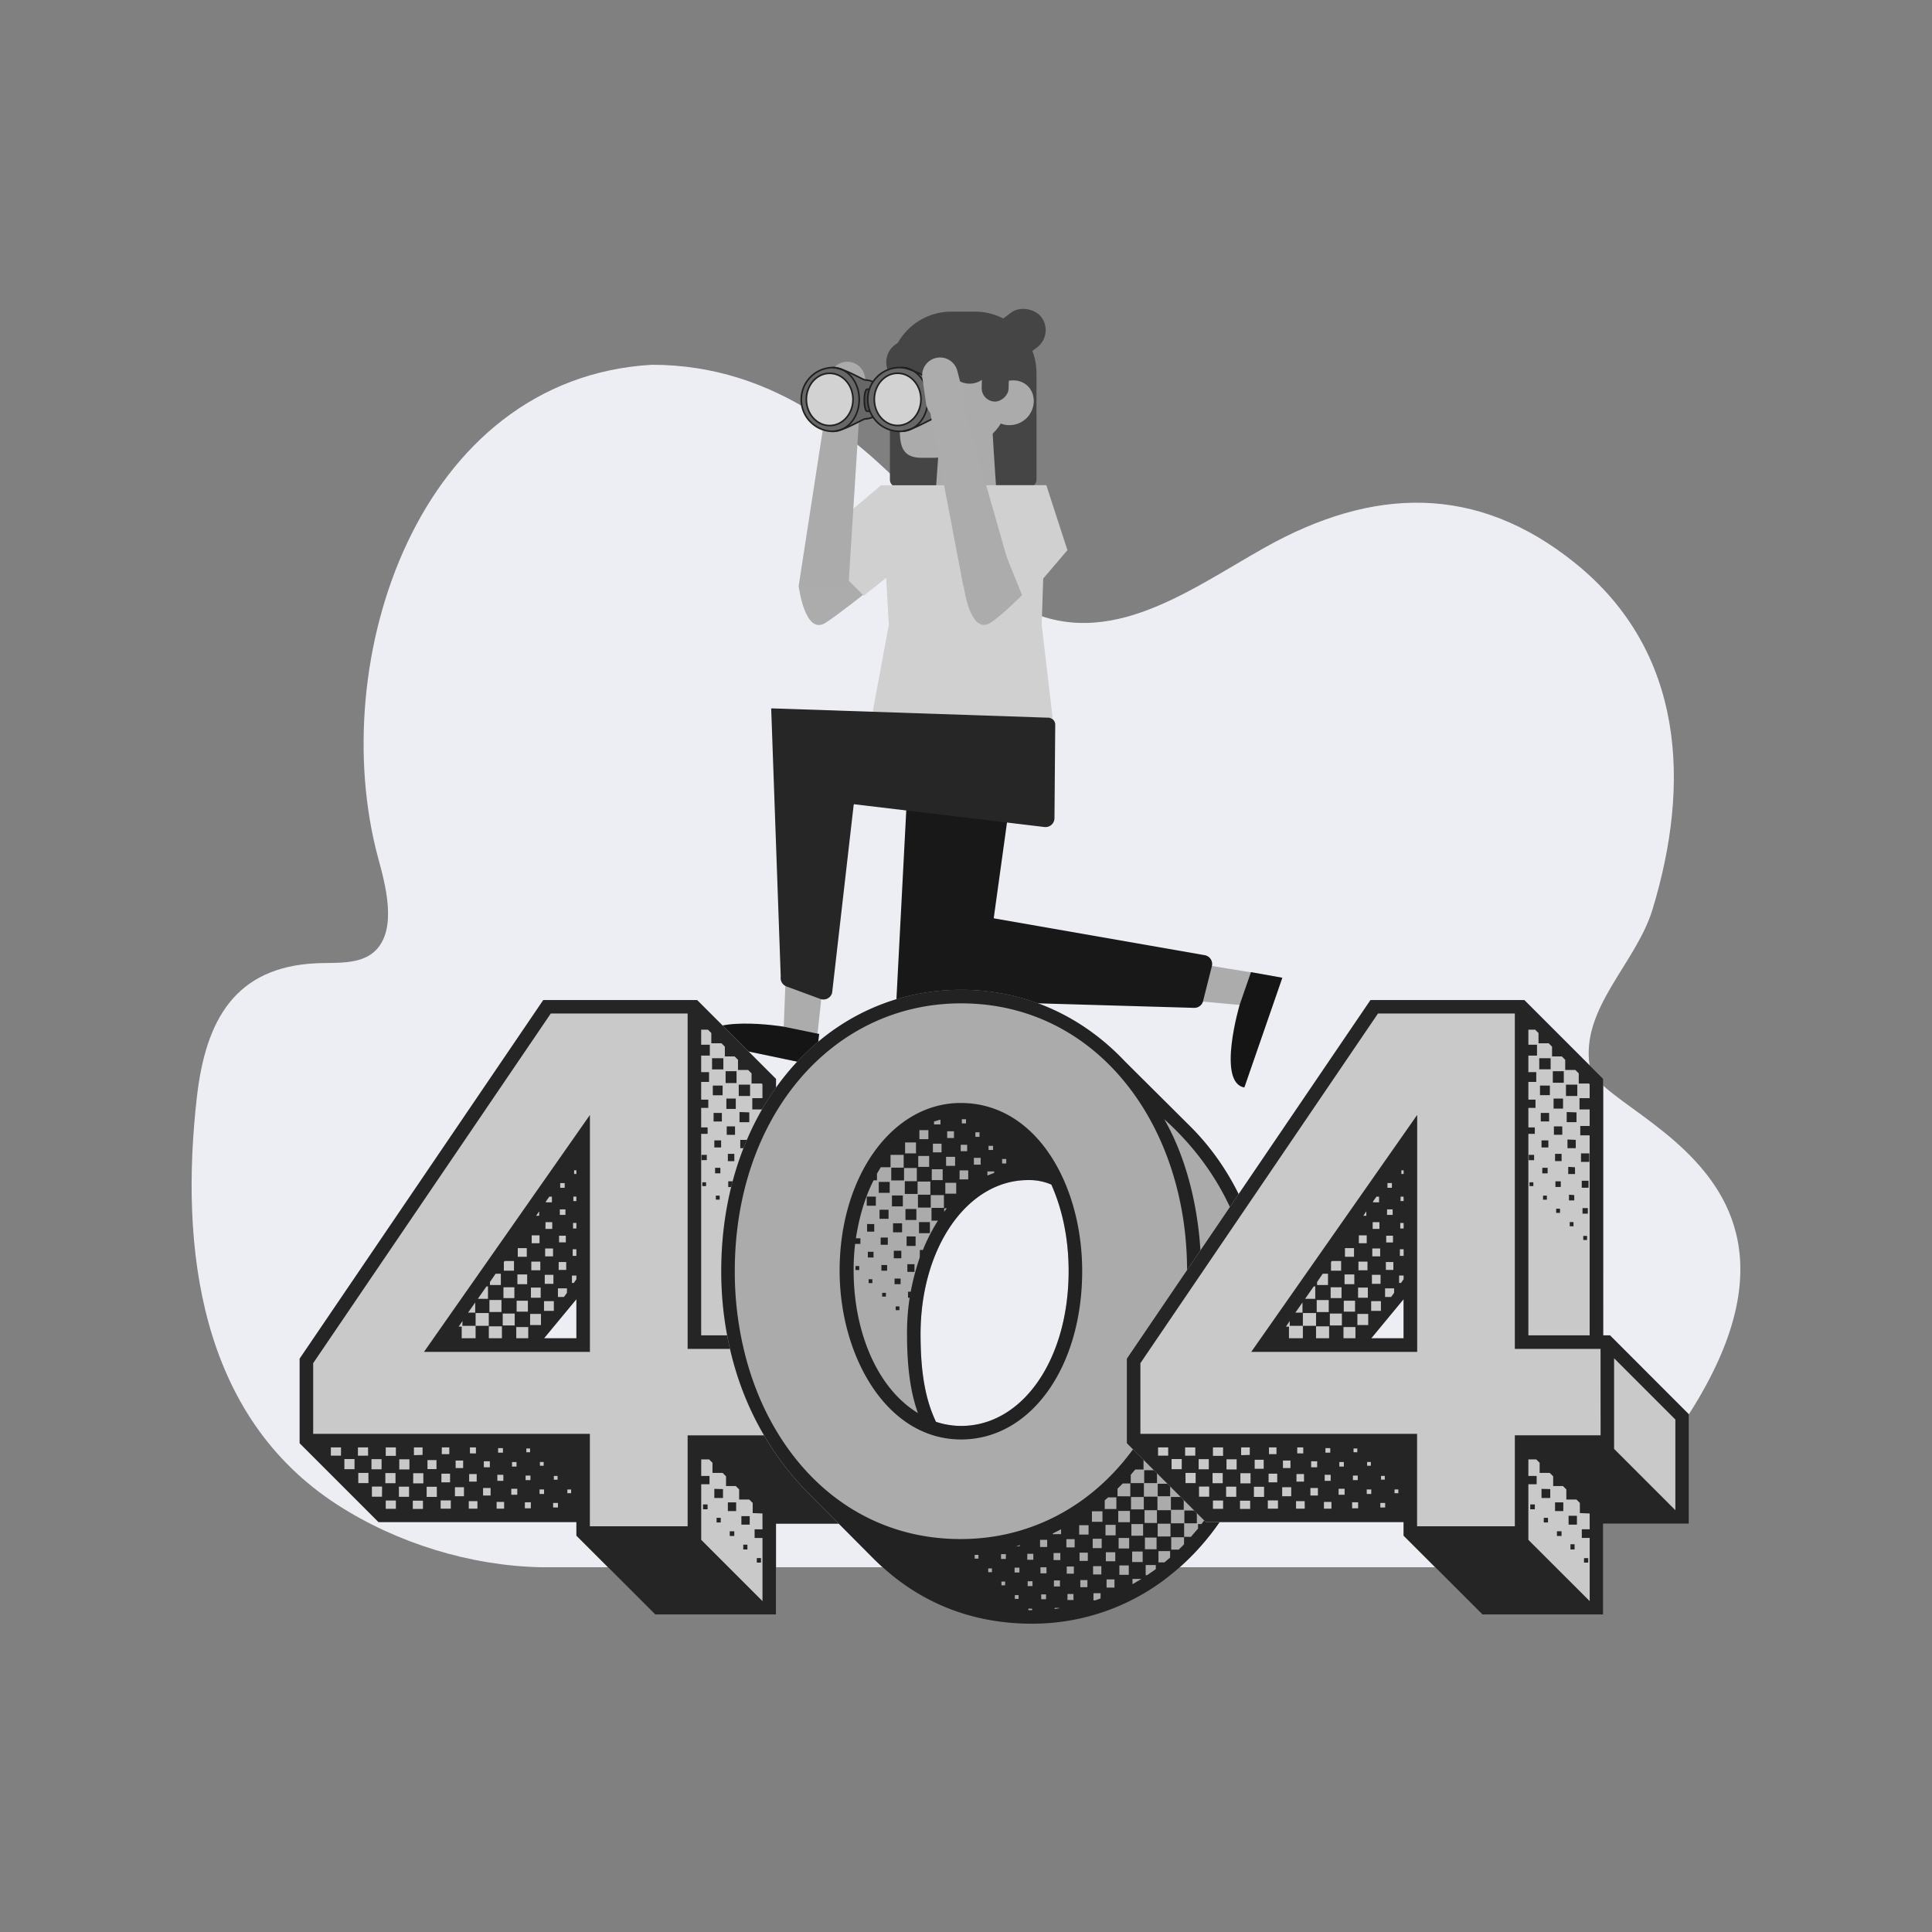 <svg id="Layer_1" data-name="Layer 1" xmlns="http://www.w3.org/2000/svg" viewBox="0 0 1200 1200"><rect x="0" y="0" width="1200" height="1200" fill="#808080" stroke="none"/><defs><style>.cls-1{fill:#ededf4;}.cls-13,.cls-2{fill:none;}.cls-3{fill:#acacac;}.cls-4{fill:#d0d0d0;}.cls-5{fill:#454545;}.cls-6{fill:#ababab;}.cls-7{fill:#151515;}.cls-8{fill:#181818;}.cls-9{fill:#262626;}.cls-10{fill:#5d5d5d;}.cls-10,.cls-11,.cls-12,.cls-13,.cls-14{stroke:#202020;stroke-miterlimit:10;}.cls-11{fill:#676767;}.cls-12{fill:#d2d2d2;}.cls-14{fill:#4c4c4c;}.cls-15{fill:#c9c9c9;}.cls-16{fill:#252525;}.cls-17{fill:#222;}</style></defs><path class="cls-1" d="M122.29,681.35c-10.7,93.68,1.46,198,87.45,253.42,36.68,23.65,82.25,37.73,126,38.66h633c238-233.6,24.38-275.4,18.65-311.31s28.82-63.74,39-97.19c23.78-78.12,20-160.12-47.82-215-61.72-49.89-126.37-47.2-192.91-9.88C736.8,367.47,684.34,408,628.07,373.93c-17.61-15-31.68-33.52-46.73-50.22-45.38-50.39-99.59-97.14-176.42-97.14C259.37,234.94,202,410.9,234.79,532.59c4.31,16,12.47,44.5-1.89,58.14-9.2,8.74-24.8,7-36.43,7.57C146.23,600.67,127.8,633.2,122.29,681.35Z"/><rect class="cls-2" width="1200" height="1200"/><path class="cls-3" d="M512.77,386.84c12.87-8.16,64-50,64-50l-14.72-17.69-14.71-17.7L496.06,364S499.9,395,512.77,386.84Z"/><path class="cls-4" d="M577.85,337.15,536.46,370l-28.54-28.77c-1.8-1.81-1.52-5,.62-7.12l38.65-32.67Z"/><rect class="cls-5" x="613.75" y="194.41" width="36.69" height="26.99" rx="13.49" transform="translate(1.73 420.99) rotate(-36.88)"/><path class="cls-5" d="M590.87,193.56h14.75a38.16,38.16,0,0,1,38.16,38.16v66.23a4.52,4.52,0,0,1-4.52,4.52h-82a4.52,4.52,0,0,1-4.52-4.52V231.72a38.16,38.16,0,0,1,38.16-38.16Z"/><path class="cls-6" d="M620.45,326.12c-13.63.15-27.25.64-40.86,1.14,1.65-21.27,3-42.55,4.57-63.82q16,.17,32.08.29Q618,295,620.45,326.12Z"/><path class="cls-6" d="M572.49,284.34h7.06c15.92,0,44.14-12.94,44.12-28.86v-15a28.82,28.82,0,0,0-28.85-28.8h-7A28.82,28.82,0,0,0,559,240.57v15C559,271.44,556.57,284.35,572.49,284.34Z"/><path class="cls-6" d="M614.09,251.15c0,8.23,6.28,13.43,13.84,12.88a15.07,15.07,0,0,0,14.15-14.84c0-8.22-6.28-13.43-13.85-12.89A15,15,0,0,0,614.09,251.15Z"/><rect class="cls-5" x="549.58" y="208.68" width="36.69" height="26.99" rx="13.49" transform="translate(-24.4 367.29) rotate(-35.13)"/><rect class="cls-5" x="579.83" y="208.66" width="36.69" height="26.99" rx="13.49" transform="translate(221.1 -292.61) rotate(33.4)"/><rect class="cls-5" x="601.96" y="224.73" width="32.66" height="16.72" rx="8.36" transform="translate(867.83 -378.74) rotate(91.53)"/><polygon class="cls-4" points="653.81 445.97 600.53 446.51 541.23 446.56 552.07 388.19 547.19 301.43 598.53 301.38 649.87 301.33 647.01 388.1 653.81 445.97"/><polygon class="cls-3" points="783.69 605.02 780.26 614.92 776.84 624.83 569.82 605.83 587.4 483.7 621.9 486.01 607.77 576.45 783.69 605.02"/><path class="cls-3" d="M773.16,674.48l23.26-67.18L783.69,605l-6.85,19.81S764.77,673,773.16,674.48Z"/><path class="cls-7" d="M777,603.82l19.47,3.49-23.59,68.14C755.66,672.37,770,624,770,624Z"/><path class="cls-8" d="M741.69,626a5.56,5.56,0,0,0,5.56-4.2l2.94-11.68,2.53-10a5.58,5.58,0,0,0-4.59-6.87L617.92,570.5a4.34,4.34,0,0,1-.69-.24l16.38-118.14a5.56,5.56,0,0,0-5.38-6.19l-57.76-1.55a4.36,4.36,0,0,0-4.72,4.25l-8.91,171a5.25,5.25,0,0,0,0,1Z"/><polygon class="cls-3" points="507.05 648.86 496.79 646.72 486.53 644.58 493.98 452.77 616.42 468.07 614.75 502.61 524.06 490.17 507.05 648.86"/><path class="cls-3" d="M436.81,647.24l69.59,14.53.64-12.91-20.51-4.28S437.24,638.72,436.81,647.24Z"/><path class="cls-7" d="M508.83,642.22l-2.45,19.55L435.8,647c.88-17.42,50.72-9.37,50.72-9.37Z"/><path class="cls-9" d="M484.93,606.71a5.57,5.57,0,0,0,3.59,6l11.3,4.17,9.71,3.59a5.57,5.57,0,0,0,7.32-3.83L530.2,500.21a5.73,5.73,0,0,1,.23-.7l118.42,14.18a5.57,5.57,0,0,0,6.1-5.5l.47-57.77a4.38,4.38,0,0,0-4.34-4.65L480,440a5.3,5.3,0,0,0-1,.07Z"/><polygon class="cls-6" points="496.06 364.03 513 254.3 523.37 255.81 533.74 257.31 526.85 366.05 496.06 364.03"/><path class="cls-6" d="M527.87,224.81h0a11.06,11.06,0,0,0-12.44,8.77l-3.19,15.84a11.06,11.06,0,0,0,9.26,13.14l1.74.25a11.07,11.07,0,0,0,12.62-10l1.45-16.09A11.08,11.08,0,0,0,527.87,224.81Z"/><path class="cls-10" d="M587.9,240.29c-.93,0-8.73-4.94-13-4.93a12.69,12.69,0,1,0,0,25.37c4.3,0,12.09-5,13-5a7.74,7.74,0,0,0,0-15.48Z"/><path class="cls-11" d="M537.39,236c-1.44,0-13.62-7.71-20.33-7.7a19.82,19.82,0,0,0,0,39.63c6.71,0,18.88-7.74,20.32-7.74a12.1,12.1,0,0,0,0-24.19Z"/><ellipse class="cls-12" cx="515.33" cy="248.1" rx="14.49" ry="16.23"/><path class="cls-13" d="M517.38,267.91c9,0,16.31-8.89,16.3-19.83s-7.32-19.81-16.34-19.8"/><path class="cls-14" d="M542.48,241.78h-3.82c-2.44,0-2.43,13.66,0,13.66h4.22"/><path class="cls-11" d="M579.56,236c-1.44,0-13.63-7.71-20.33-7.71a19.82,19.82,0,1,0,0,39.63c6.71,0,18.88-7.74,20.32-7.74a12.09,12.09,0,0,0,0-24.18Z"/><ellipse class="cls-12" cx="557.53" cy="248.06" rx="14.49" ry="16.23"/><path class="cls-13" d="M560.06,267.87c9,0,16.31-8.88,16.3-19.83S569,228.23,560,228.24"/><path class="cls-3" d="M615.27,386.75c12.87-8.17,46.66-45.36,46.66-45.36l-12.06-40.06-51.31,62.61S602.4,394.91,615.27,386.75Z"/><path class="cls-4" d="M663,341.72,636.22,373.1l-13.71-33.91c-1.8-1.81-1.52-5,.62-7.12l26.74-30.74Z"/><polygon class="cls-3" points="598.35 364.09 577.55 255.02 587.83 252.97 598.11 250.92 628.04 355.68 598.35 364.09"/><path class="cls-3" d="M581.69,222.26h0a11.06,11.06,0,0,0-8.79,12.43l2.3,16A11.06,11.06,0,0,0,588.32,260l1.74-.35A11.06,11.06,0,0,0,598.61,246l-4-15.65A11.07,11.07,0,0,0,581.69,222.26Z"/><path class="cls-15" d="M486.18,829.4H482V670.15l-49-49H337.43L186.11,843.88v52.54l49,49H358v8.4l49,49h75V946.39h53.24V878.44ZM358,807v24.29H337.9Z"/><path class="cls-16" d="M263.4,839.67h103V692.56Zm84.54-104.84h2.81v3h-2.81Zm-.23,16.34h3.5v3.5h-3.5Zm-.47,16.35h4.2v4.2h-4.2ZM347,783.86h4.68v4.9H347Zm-.46,16.35h5.6V803l-1.86,2.57h-3.74Zm-7.47-53.94,2.1-3h1.63v3.5h-3.73Zm-.24,12.84H343v4.2h-4.21Zm-.23,16.35h4.9v4.9h-4.9Zm-.24,16.34h5.38v5.6h-5.38Zm-.46,16.35H344v6.07H337.9Zm-3-55.81v2.8H333Zm-4.66,14.94h4.9v4.9h-4.9ZM330,783.63h5.6V789H330Zm-.24,16.12h6.07v6.3h-6.07Zm-8.16-24.53h5.6v5.38h-5.6Zm-.24,16.35h6.07v6.07h-6.07Zm-.47,16.34h7v6.78h-7Zm-7.94-24,.47-.69h5.83v6.07h-6.3Zm-.24,15.65h6.78v6.77h-6.78Zm-8.4-3.27,3.5-5.14h3.28v7h-6.78ZM304,807.45h7.47v7.47H304ZM302.17,799h.93v7.71h-6.3Zm-7,10v6.3h-4.43Zm.24,22.19h-8.64V824h-1.87l2.34-3.51v3h8.17v-7.94h8.18v7.94H295.4Zm16.34,0h-8.16V823.8h8.16Zm7.94-7.94h-7.47v-7.47h7.47Zm8.41,7.94h-7.47v-7h7.47Zm7.94-8.18h-6.78v-7H336Zm22,8.18H337.9L358,807Zm0-36.66-1.64,2.33h-1.16v-4.67H358Zm0-14.48h-2.33v-4.21H358Zm0-17h-2.11v-3.5H358ZM358,746h-1.87v-2.8H358Zm0-16.81h-1.4v-2.33H358Zm78.23,5.14v2.33h2.33v-2.33Zm-.47-17v3.26H439v-3.26Zm.94,217.16v2.8h2.8v-2.8Zm7.94-191.72v2.34H447v-2.34Zm-.47-17.28v3.28h3.26v-3.28Zm.93,217.41v2.57h2.57v-2.57Zm-1.4-234.45v4.2h4.2v-4.2Zm-.46-17.05v5.14h5.13v-5.14Zm-.48-17v5.85h6.07v-5.85Zm.94,250.56v5.38h5.37V924.9Zm-1.41-267.6v6.77h7V657.3Zm10.51,93.64v2.33h2.34v-2.33Zm-.46-17.05v3.27h3.27v-3.27Zm-.23-17v4.2h4v-4.2Zm1.17,234.44v2.57h2.8v-2.57ZM451.38,699.8v4.9h5.14v-4.9Zm-.22-17.28v6.07H457v-6.07Zm.93,250.8v5.13h5.14v-5.13Zm-1.4-267.85v7h6.77v-7Zm10.51,93.87v2.34h2.33v-2.34Zm-.47-17v3.26H464V742.3Zm.93,217.17v2.8h2.57v-2.8ZM460.26,725v4.21h4.2V725Zm-.46-17v5.14h5.13V708Zm-.48-17.05V697h6.07v-6.08Zm1.17,250.8v5.14h5.14v-5.14Zm-1.64-267.84v6.77h7v-6.77Zm10.75,93.87v2.34h2.33v-2.34Zm-.47-17.28v3.27h3.27v-3.27Zm.94,217.4v2.57h2.57v-2.57Zm-1.4-234.44v4.2h4.2v-4.2Zm-.47-17v5.13h5.14v-5.13ZM263.4,839.67h103V692.56Zm84.54-104.84h2.81v3h-2.81Zm-.23,16.34h3.5v3.5h-3.5Zm-.47,16.35h4.2v4.2h-4.2ZM347,783.86h4.68v4.9H347Zm-.46,16.35h5.6V803l-1.86,2.57h-3.74Zm-7.47-53.94,2.1-3h1.63v3.5h-3.73Zm-.24,12.84H343v4.2h-4.21Zm-.23,16.35h4.9v4.9h-4.9Zm-.24,16.34h5.38v5.6h-5.38Zm-.46,16.35H344v6.07H337.9Zm-3-55.81v2.8H333Zm-4.66,14.94h4.9v4.9h-4.9ZM330,783.63h5.6V789H330Zm-.24,16.12h6.07v6.3h-6.07Zm-8.16-24.53h5.6v5.38h-5.6Zm-.24,16.35h6.07v6.07h-6.07Zm-.47,16.34h7v6.78h-7Zm-7.94-24,.47-.69h5.83v6.07h-6.3Zm-.24,15.65h6.78v6.77h-6.78Zm-8.4-3.27,3.5-5.14h3.28v7h-6.78ZM304,807.45h7.47v7.47H304ZM302.17,799h.93v7.71h-6.3Zm-7,10v6.3h-4.43Zm.24,22.19h-8.64V824h-1.87l2.34-3.51v3h8.17v-7.94h8.18v7.94H295.4Zm16.34,0h-8.16V823.8h8.16Zm7.94-7.94h-7.47v-7.47h7.47Zm8.41,7.94h-7.47v-7h7.47Zm7.94-8.18h-6.78v-7H336Zm22,8.18H337.9L358,807Zm0-36.66-1.64,2.33h-1.16v-4.67H358Zm0-14.48h-2.33v-4.21H358Zm0-17h-2.11v-3.5H358ZM358,746h-1.87v-2.8H358Zm0-16.81h-1.4v-2.33H358ZM470.07,967.87v2.57h2.57v-2.57Zm-9.58-21h5.14v-5.14h-5.14Zm1.17,15.41h2.57v-2.8h-2.57Zm-9.57-23.82h5.14v-5.13h-5.14Zm1.17,15.41h2.8v-2.57h-2.8Zm-9.58-23.58h5.37V924.9h-5.37Zm1.4,15.18h2.57v-2.57h-2.57Zm-8.4-8.18h2.8v-2.8h-2.8Zm31.52-220.9v5.13h5.14v-5.13Zm.47,21.25h4.2v-4.2h-4.2Zm.46,16.11h3.27v-3.27h-3.27Zm.47,16.35h2.33v-2.34H469.6Zm-10.75-89.44h7v-6.77h-7Zm.47,16.35h6.07v-6.08h-6.07Zm.48,16.11h5.13V708H459.8Zm.46,16.11h4.2V725h-4.2Zm.47,16.34H464V742.3h-3.26Zm.47,16.12h2.33v-2.34H461.2Zm-10.51-89.2h6.77v-7h-6.77Zm.47,16.11H457v-6.07h-5.83Zm.22,16.11h5.14v-4.9h-5.14Zm.71,16.35h4v-4.2h-4Zm.23,16.11h3.27v-3.27h-3.27Zm.46,16.11h2.34v-2.33h-2.34Zm-10.51-89.2h7V657.3h-7Zm.47,16.12h6.07v-5.85h-6.07Zm.48,16.34h5.13v-5.14h-5.13Zm.46,16.11h4.2v-4.2h-4.2Zm.47,16.12h3.26v-3.28h-3.26Zm.47,16.34H447v-2.34h-2.33Zm-8.88-24.52H439v-3.26h-3.27Zm.47,16.11h2.33v-2.33h-2.33Zm50,92.71H482V670.15l-49-49H337.43L186.11,843.88v52.54l49,49H358v8.4l49,49h75V946.39h53.24V878.44ZM435.51,704.24h4v-4h-4V688.12h4.43V683h-4.43V672h4.9v-6.07h-4.9V655.66h5.37v-6.77h-5.37v-9.34h4.21l2.09,2.1V648h6.31l2.1,2.1v6.07h6.07l2.1,2.1v6.31h6.31l2.1,2.1v6.3h6.3l.47.47v8.64h-6.3v7h6.3v10.27h-5.84v5.84h5.84V829.4H435.51ZM211.8,904.12h-6.3V899h6.3Zm8.4,8.41h-6.3v-6.3h6.3Zm8.64,8.64h-6.3v-6.31h6.3Zm-6.53-17V899h6.31v5.13Zm14.95,25.45H231v-6.3h6.31Zm-6.54-17v-6.3H237v6.3Zm15.17,24.52h-6.3v-5.13h6.3Zm-6.54-15.88v-6.31h6.31v6.31Zm6.54-17h-6.3V899h6.3Zm8.18,25.45h-6.3v-6.3h6.3Zm.23-17H248v-6.3h6.31Zm8.41,24.52H256.4v-5.13h6.31Zm.23-15.88h-6.3v-6.31h6.3Zm-5.84-17.51V899h5.37v4.67Zm14.25,25.91H265v-6.3h6.31Zm-5.84-17.27v-5.61h5.6v5.61ZM280,937.05h-6.3v-5.13H280Zm-.46-21.71v5.36h-5.37v-5.36Zm-5.13-12.15V899h4.66v4.2Zm13.77,26.16h-5.61v-5.61h5.61ZM283,911.83v-4.67h4.67v4.67Zm13.54,25.22h-5.37v-4.67h5.37Zm-.46-21.49v4.68h-4.67v-4.68Zm-4.2-12.83V899h3.73v3.74Zm12.84,26.15h-4.67v-4.67h4.67Zm-4.2-17.52v-3.73h3.73v3.73Zm12.6,25.69h-4.66v-4.2h4.66Zm-.47-21v3.74h-3.73V916Zm-3.26-13.77v-2.81h3v2.81Zm11.91,26.15h-3.73v-3.74h3.73Zm-3.27-17.52v-2.8h2.8v2.8Zm11.67,25.93H326v-3.74h3.73Zm-.23-20.32v2.81h-3V916.5ZM326.92,902v-2.33h2.33V902Zm11,25.92h-2.8v-2.8h2.8Zm-2.57-17.51v-2.34h2.34v2.34Zm11.21,25.92h-3v-2.81h3ZM344,919.07v-2.33h2.33v2.33Zm10.74,8.4h-2.34v-2.33h2.34Zm118.86,22.42h-4.9v5.37h4.9v39.23l-38.06-38.06V921.88h5.14v-5.14h-5.14V906.46h4.9l2.1,2.1v6.3h6.3l2.11,2.1V923H457l2.1,2.1v6.3h6.3l2.11,2.1v6.31l6.07.23Zm6.78-58.38H427.1V948H366.38V890.58H194.52v-43.9L342.1,629.51h85v208.3h53.25ZM526.81,938l-38.06-38.06V843.64l38.06,38.06ZM468.2,721.51h5.14v-5.13H468.2Zm.47,16.12h4.2v-4.2h-4.2Zm4,230.24h-2.57v2.57h2.57Zm-3.51-214.13h3.27v-3.27h-3.27Zm.47,16.35h2.33v-2.34H469.6Zm-10.75-89.44h7v-6.77h-7Zm1.64,266.21h5.14v-5.14h-5.14ZM459.32,697h6.07v-6.08h-6.07Zm.48,16.11h5.13V708H459.8Zm.46,16.11h4.2V725h-4.2Zm1.4,233h2.57v-2.8h-2.57Zm-.93-216.71H464V742.3h-3.26Zm.47,16.12h2.33v-2.34H461.2Zm-10.51-89.2h6.77v-7h-6.77Zm1.4,266h5.14v-5.13h-5.14Zm-.93-249.86H457v-6.07h-5.83Zm.22,16.11h5.14v-4.9h-5.14Zm1.88,249.16h2.8v-2.57h-2.8Zm-1.17-232.81h4v-4.2h-4Zm.23,16.11h3.27v-3.27h-3.27Zm.46,16.11h2.34v-2.33h-2.34Zm-10.51-89.2h7V657.3h-7Zm1.41,266.21h5.37V924.9h-5.37Zm-.94-250.09h6.07v-5.85h-6.07Zm.48,16.34h5.13v-5.14h-5.13Zm.46,16.11h4.2v-4.2h-4.2Zm1.4,232.82h2.57v-2.57h-2.57Zm-.93-216.7h3.26v-3.28h-3.26Zm.47,16.34H447v-2.34h-2.33Zm-7.94,192.18h2.8v-2.8h-2.8Zm-.94-216.7H439v-3.26h-3.27Zm.47,16.11h2.33v-2.33h-2.33Zm-69.83,103V692.56l-103,147.11Zm-9.8-112.78H358v2.33h-1.4Zm-.47,16.34H358V746h-1.87Zm-.24,16.35H358v3.5h-2.11Zm-.22,16.34H358v4.21h-2.33Zm-.47,16.35H358v2.34l-1.64,2.33h-1.16Zm-7.24-57.44h2.81v3h-2.81Zm-.23,16.34h3.5v3.5h-3.5Zm-.47,16.35h4.2v4.2h-4.2ZM347,783.86h4.68v4.9H347Zm-.46,16.35h5.6V803l-1.86,2.57h-3.74Zm-7.47-53.94,2.1-3h1.63v3.5h-3.73Zm-.24,12.84H343v4.2h-4.21Zm-.23,16.35h4.9v4.9h-4.9Zm-.24,16.34h5.38v5.6h-5.38Zm-.46,16.35H344v6.07H337.9ZM358,807v24.29H337.9Zm-23.12-54.64v2.8H333Zm-4.66,14.94h4.9v4.9h-4.9ZM330,783.63h5.6V789H330Zm-.24,16.12h6.07v6.3h-6.07Zm-.47,16.34H336v7h-6.78Zm-7.69-40.87h5.6v5.38h-5.6Zm-.24,16.35h6.07v6.07h-6.07Zm-.47,16.34h7v6.78h-7Zm-.23,16.35h7.47v7h-7.47Zm-7.71-40.4.47-.69h5.83v6.07h-6.3Zm-.24,15.65h6.78v6.77h-6.78Zm-.46,16.35h7.47v7.47h-7.47Zm-.47,15.41h-8.16V823.8h8.16Zm-7.47-35,3.5-5.14h3.28v7h-6.78ZM304,807.45h7.47v7.47H304ZM302.17,799h.93v7.71h-6.3Zm-7,10v6.3h-4.43Zm.24,14.48v-7.94h8.18v7.94H295.4v7.71h-8.64V824h-1.87l2.34-3.51v3Zm-32,16.11h103V692.56Zm84.54-104.84h2.81v3h-2.81Zm-.23,16.34h3.5v3.5h-3.5Zm-.47,16.35h4.2v4.2h-4.2ZM347,783.86h4.68v4.9H347Zm-.46,16.35h5.6V803l-1.86,2.57h-3.74Zm-7.47-53.94,2.1-3h1.63v3.5h-3.73Zm-.24,12.84H343v4.2h-4.21Zm-.23,16.35h4.9v4.9h-4.9Zm-.24,16.34h5.38v5.6h-5.38Zm-.46,16.35H344v6.07H337.9Zm-3-55.81v2.8H333Zm-4.66,14.94h4.9v4.9h-4.9ZM330,783.63h5.6V789H330Zm-.24,16.12h6.07v6.3h-6.07Zm-8.16-24.53h5.6v5.38h-5.6Zm-.24,16.35h6.07v6.07h-6.07Zm-.47,16.34h7v6.78h-7Zm-7.94-24,.47-.69h5.83v6.07h-6.3Zm-.24,15.65h6.78v6.77h-6.78Zm-8.4-3.27,3.5-5.14h3.28v7h-6.78ZM304,807.45h7.47v7.47H304ZM302.17,799h.93v7.71h-6.3Zm-7,10v6.3h-4.43Zm.24,22.19h-8.64V824h-1.87l2.34-3.51v3h8.17v-7.94h8.18v7.94H295.4Zm16.34,0h-8.16V823.8h8.16Zm7.94-7.94h-7.47v-7.47h7.47Zm8.41,7.94h-7.47v-7h7.47Zm7.94-8.18h-6.78v-7H336Zm22,8.18H337.9L358,807Zm0-36.66-1.64,2.33h-1.16v-4.67H358Zm0-14.48h-2.33v-4.21H358Zm0-17h-2.11v-3.5H358ZM358,746h-1.87v-2.8H358Zm0-16.81h-1.4v-2.33H358ZM263.4,839.67h103V692.56Zm84.54-104.84h2.81v3h-2.81Zm-.23,16.34h3.5v3.5h-3.5Zm-.47,16.35h4.2v4.2h-4.2ZM347,783.86h4.68v4.9H347Zm-.46,16.35h5.6V803l-1.86,2.57h-3.74Zm-7.47-53.94,2.1-3h1.63v3.5h-3.73Zm-.24,12.84H343v4.2h-4.21Zm-.23,16.35h4.9v4.9h-4.9Zm-.24,16.34h5.38v5.6h-5.38Zm-.46,16.35H344v6.07H337.9Zm-3-55.81v2.8H333Zm-4.66,14.94h4.9v4.9h-4.9ZM330,783.63h5.6V789H330Zm-.24,16.12h6.07v6.3h-6.07Zm-8.16-24.53h5.6v5.38h-5.6Zm-.24,16.35h6.07v6.07h-6.07Zm-.47,16.34h7v6.78h-7Zm-7.94-24,.47-.69h5.83v6.07h-6.3Zm-.24,15.65h6.78v6.77h-6.78Zm-8.4-3.27,3.5-5.14h3.28v7h-6.78ZM304,807.45h7.47v7.47H304ZM302.17,799h.93v7.71h-6.3Zm-7,10v6.3h-4.43Zm.24,22.19h-8.64V824h-1.87l2.34-3.51v3h8.17v-7.94h8.18v7.94H295.4Zm16.34,0h-8.16V823.8h8.16Zm7.94-7.94h-7.47v-7.47h7.47Zm8.41,7.94h-7.47v-7h7.47Zm7.94-8.18h-6.78v-7H336Zm22,8.18H337.9L358,807Zm0-36.66-1.64,2.33h-1.16v-4.67H358Zm0-14.48h-2.33v-4.21H358Zm0-17h-2.11v-3.5H358ZM358,746h-1.87v-2.8H358Zm0-16.81h-1.4v-2.33H358Zm78.23,5.14v2.33h2.33v-2.33Zm-.47-17v3.26H439v-3.26Zm8.88,25.44v2.34H447v-2.34Zm-.47-17.28v3.28h3.26v-3.28Zm-.47-17v4.2h4.2v-4.2Zm-.46-17.05v5.14h5.13v-5.14Zm-.48-17v5.85h6.07v-5.85Zm-.47-17v6.77h7V657.3Zm10.51,93.64v2.33h2.34v-2.33Zm-.46-17.05v3.27h3.27v-3.27Zm-.23-17v4.2h4v-4.2Zm-.71-17.05v4.9h5.14v-4.9Zm-.22-17.28v6.07H457v-6.07Zm-.47-17v7h6.77v-7Zm10.51,93.87v2.34h2.33v-2.34Zm-.47-17v3.26H464V742.3ZM460.26,725v4.21h4.2V725Zm-.46-17v5.14h5.13V708Zm-.48-17.05V697h6.07v-6.08Zm-.47-17v6.77h7v-6.77Zm10.75,93.87v2.34h2.33v-2.34Zm-.47-17.28v3.27h3.27v-3.27Zm-.46-17v4.2h4.2v-4.2Zm-.47-17v5.13h5.14v-5.13Zm-31.52,218.1v2.8h2.8v-2.8Zm8.4,8.41v2.57h2.57v-2.57Zm-1.4-18v5.38h5.37V924.9Zm9.58,26.39v2.57h2.8v-2.57Zm-1.17-18v5.13h5.14v-5.13Zm9.57,26.15v2.8h2.57v-2.8Zm-1.17-17.75v5.14h5.14v-5.14Zm9.58,26.15v2.57h2.57v-2.57ZM435.74,717.32v3.26H439v-3.26Zm.47,17v2.33h2.33v-2.33Zm.47,200.12v2.8h2.8v-2.8Zm5.59-277.18v6.77h7V657.3Zm.47,17v5.85h6.07v-5.85Zm.48,17v5.14h5.13v-5.14Zm.46,17.05v4.2h4.2v-4.2Zm0,216.46v5.38h5.37V924.9Zm.47-199.42v3.28h3.26v-3.28Zm.47,17.28v2.34H447v-2.34Zm.46,200.13v2.57h2.57v-2.57Zm5.61-277.42v7h6.77v-7Zm.47,17v6.07H457v-6.07Zm.22,17.28v4.9h5.14v-4.9Zm.71,17.05v4.2h4v-4.2Zm0,216.47v5.13h5.14v-5.13Zm.23-199.43v3.27h3.27v-3.27Zm.46,17.05v2.33h2.34v-2.33Zm.48,200.35v2.57h2.8v-2.57Zm5.59-277.41v6.77h7v-6.77Zm.47,17V697h6.07v-6.08ZM459.8,708v5.14h5.13V708Zm.46,17v4.21h4.2V725Zm.23,216.71v5.14h5.14v-5.14Zm.24-199.42v3.26H464V742.3Zm.47,17v2.34h2.33v-2.34Zm.46,200.13v2.8h2.57v-2.8Zm6.54-243.09v5.13h5.14v-5.13Zm.47,17v4.2h4.2v-4.2Zm.46,17v3.27h3.27v-3.27Zm.47,17.28v2.34h2.33v-2.34Zm.47,200.12v2.57h2.57v-2.57Z"/><path class="cls-6" d="M739.41,699.8l-40.63-40.4c-26.39-28-61.65-44.6-101.82-44.6-85.23,0-149,74.72-149,174.67a214.36,214.36,0,0,0,4.68,45.06q1.71,8,4,15.7a186.43,186.43,0,0,0,31.47,61.37q4.05,5.19,8.41,10,2.63,2.89,5.36,5.64l40.4,40.63A146.81,146.81,0,0,0,554,978.38c55.43,33.23,112.5,41.47,172.83,0,25.18-20,44.35-49,54.62-83.49V773C773.19,744.27,759,719.36,739.41,699.8ZM638.53,733a34.83,34.83,0,0,1,14.48,2.8c6.77,15.18,10.74,33.39,10.74,53.71,0,55.1-28.73,96.21-66.79,96.21a50.07,50.07,0,0,1-15.64-2.57c-6.54-13.78-9.58-30.36-9.58-54.41C571.74,774.75,600.93,733,638.53,733Z"/><path class="cls-17" d="M531.35,786.43v2.33h2.33v-2.33Zm8.17,8.18v2.33h2.34v-2.33Zm-.47-17.05v3.5h3.51v-3.5Zm-.47-17.28V765H543v-4.67Zm-.23-17v5.61H544v-5.61ZM547.93,803v2.33h2.33V803Zm-.47-17.28v3.51H551v-3.51ZM547,768.68v4.45h4.43v-4.45Zm-.71-17.27V757h5.61v-5.6Zm-.47-17.29v6.78h6.78v-6.78Zm10.51,77.29v2.35h2.33v-2.35Zm-.7-17.27v3.5h3.74v-3.5Zm-.47-17.28v4.67h4.67v-4.67Zm-.47-17.05v5.61h5.61v-5.61ZM554,742.53v6.77h6.77v-6.77Zm9.58,42.73v4.67H568v-4.67ZM563.11,768v5.83h5.59V768Zm-.71-17v6.77h6.78v-6.77Zm8.41,8.17v6.77h6.77v-6.77Zm0,0v6.77h6.77v-6.77Zm-8.41-8.17v6.77h6.78v-6.77Zm.71,17v5.83h5.59V768Zm.47,17.27v4.67H568v-4.67ZM554,742.53v6.77h6.77v-6.77Zm.69,17.28v5.61h5.61v-5.61Zm.47,17.05v4.67h4.67v-4.67Zm.47,17.28v3.5h3.74v-3.5Zm.7,17.27v2.35h2.33v-2.35Zm-10.51-77.29v6.78h6.78v-6.78Zm.47,17.29V757h5.61v-5.6Zm.71,17.27v4.45h4.43v-4.45Zm.46,17.05v3.51H551v-3.51Zm.47,17.28v2.33h2.33V803Zm-9.58-59.78v5.61H544v-5.61Zm.23,17V765H543v-4.67Zm.47,17.28v3.5h3.51v-3.5Zm.47,17.05v2.33h2.34v-2.33Zm-8.17-8.18v2.33h2.33v-2.33Zm0,0v2.33h2.33v-2.33Zm8.17,8.18v2.33h2.34v-2.33Zm-.47-17.05v3.5h3.51v-3.5Zm-.47-17.28V765H543v-4.67Zm-.23-17v5.61H544v-5.61ZM547.93,803v2.33h2.33V803Zm-.47-17.28v3.51H551v-3.51ZM547,768.68v4.45h4.43v-4.45Zm-.71-17.27V757h5.61v-5.6Zm-.47-17.29v6.78h6.78v-6.78Zm10.51,77.29v2.35h2.33v-2.35Zm-.7-17.27v3.5h3.74v-3.5Zm-.47-17.28v4.67h4.67v-4.67Zm-.47-17.05v5.61h5.61v-5.61ZM554,742.53v6.77h6.77v-6.77Zm9.58,42.73v4.67H568v-4.67ZM563.11,768v5.83h5.59V768Zm-.71-17v6.77h6.78v-6.77Zm8.41,8.17v6.77h6.77v-6.77Zm0,0v6.77h6.77v-6.77Zm-8.41-1.4h6.78v-6.77H562.4Zm.71,16.11h5.59V768h-5.59Zm.47,16.11H568v-4.67h-4.43ZM554,749.3h6.77v-6.77H554Zm.69,16.12h5.61v-5.61h-5.61Zm.47,16.11h4.67v-4.67h-4.67Zm.47,16.11h3.74v-3.5h-3.74Zm.7,16.12h2.33v-2.35h-2.33ZM545.82,740.9h6.78v-6.78h-6.78Zm.47,16.11h5.61v-5.6h-5.61Zm.71,16.12h4.43v-4.45H547Zm.46,16.11H551v-3.51h-3.5Zm.47,16.1h2.33V803h-2.33Zm-9.58-56.5H544v-5.61h-5.61Zm.23,16.11H543v-4.67h-4.45Zm.47,16.11h3.51v-3.5h-3.51Zm.47,15.88h2.34v-2.33h-2.34Zm-8.17-8.18h2.33v-2.33h-2.33Zm65.38-103.67c-42.5,0-75.19,45.53-75.19,104.15,0,52.76,29,104.84,75.42,104.84,43.2,0,75.2-44.83,75.2-104.61C672.16,736,643.9,685.09,596.73,685.09Zm25.69,34.79H625v2.8h-2.56ZM614,711.71h2.81v2.57H614Zm-.7,15.87h4.2v.94l-4.2,1.63Zm-7.47-24.27h2.56v2.79h-2.56Zm-.94,15.87h4.21v4.21H604.9Zm-7.47-24H600v2.57h-2.57Zm-.7,15.87h4v4h-4Zm-.7,15.89h5.37v5.6H596Zm-7.71-24.29h4.21v4.21h-4.21Zm-.69,15.88h5.6v5.6h-5.6Zm-.47,16.11h6.77v6.78h-6.77Zm-.71,15.88h1.64l-1.64,2.1Zm-6.3-53.94,4-1.17v3h-4Zm-.7,13.78h5.37v5.37h-5.37Zm-.7,15.88h6.77V733h-6.77Zm-7.7-24.29h5.6v5.6h-5.6ZM570.34,718h6.78v6.78h-6.78Zm-8.17-8.4h6.77v6.77h-6.77Zm9.1,71.45a150.89,150.89,0,0,0-5.6,21.25H564v3.74H565a143.36,143.36,0,0,0-1.63,22.65c0,20.32,2.1,36,6.77,49-26.39-16.11-39.93-52.31-39.93-88.26a132.24,132.24,0,0,1,.93-16.81h3.27v-3.51h-2.8c1.87-11.91,5.14-24.52,11-36h2.09V729l2.35-4h6.07v-7.69h8.16v7.93h-7.7v7.94h7.94v-7.71h7.94v8.18h-7.47v7.93h7.94v-7.7h7.93v8.17h-7.7v8h7.94V742.3h8.18v7.94h-7.71v7.93h4a110.27,110.27,0,0,0-9.34,18.22h-1.88ZM597,885.68a50.07,50.07,0,0,1-15.64-2.57c-6.54-13.78-9.58-30.36-9.58-54.41,0-54,29.19-95.74,66.79-95.74a34.83,34.83,0,0,1,14.48,2.8c6.77,15.18,10.74,33.39,10.74,53.71C663.75,844.57,635,885.68,597,885.68ZM577.58,759.11h-6.77v6.77h6.77Zm-15.18-1.4h6.78v-6.77H562.4Zm.71,16.11h5.59V768h-5.59Zm.47,16.11H568v-4.67h-4.43ZM554,749.3h6.77v-6.77H554Zm.69,16.12h5.61v-5.61h-5.61Zm.47,16.11h4.67v-4.67h-4.67Zm.47,16.11h3.74v-3.5h-3.74Zm.7,16.12h2.33v-2.35h-2.33ZM545.82,740.9h6.78v-6.78h-6.78Zm.47,16.11h5.61v-5.6h-5.61Zm.71,16.12h4.43v-4.45H547Zm.46,16.11H551v-3.51h-3.5Zm.47,16.1h2.33V803h-2.33Zm-9.58-56.5H544v-5.61h-5.61Zm.23,16.11H543v-4.67h-4.45Zm.47,16.11h3.51v-3.5h-3.51Zm.47,15.88h2.34v-2.33h-2.34Zm-8.17-8.18h2.33v-2.33h-2.33Zm0-2.33v2.33h2.33v-2.33Zm8.17,8.18v2.33h2.34v-2.33Zm-.47-17.05v3.5h3.51v-3.5Zm-.47-17.28V765H543v-4.67Zm-.23-17v5.61H544v-5.61ZM547.93,803v2.33h2.33V803Zm-.47-17.28v3.51H551v-3.51ZM547,768.68v4.45h4.43v-4.45Zm-.71-17.27V757h5.61v-5.6Zm-.47-17.29v6.78h6.78v-6.78Zm10.51,77.29v2.35h2.33v-2.35Zm-.7-17.27v3.5h3.74v-3.5Zm-.47-17.28v4.67h4.67v-4.67Zm-.47-17.05v5.61h5.61v-5.61ZM554,742.53v6.77h6.77v-6.77Zm9.58,42.73v4.67H568v-4.67ZM563.11,768v5.83h5.59V768Zm-.71-17v6.77h6.78v-6.77Zm8.41,8.17v6.77h6.77v-6.77Zm0,0v6.77h6.77v-6.77Zm-8.41-8.17v6.77h6.78v-6.77Zm.71,17v5.83h5.59V768Zm.47,17.27v4.67H568v-4.67ZM554,742.53v6.77h6.77v-6.77Zm.69,17.28v5.61h5.61v-5.61Zm.47,17.05v4.67h4.67v-4.67Zm.47,17.28v3.5h3.74v-3.5Zm.7,17.27v2.35h2.33v-2.35Zm-10.51-77.29v6.78h6.78v-6.78Zm.47,17.29V757h5.61v-5.6Zm.71,17.27v4.45h4.43v-4.45Zm.46,17.05v3.51H551v-3.51Zm.47,17.28v2.33h2.33V803Zm-9.58-59.78v5.61H544v-5.61Zm.23,17V765H543v-4.67Zm.47,17.28v3.5h3.51v-3.5Zm.47,17.05v2.33h2.34v-2.33Zm-8.17-8.18v2.33h2.33v-2.33Zm179.34,126.8v7.94h7.93v-7.94Zm8.64-7.93v7.23h7.23V905.3Zm-.24,16.34v7.71h7.71v-7.71ZM728.2,881v5.83h6.07V881ZM728,897.35v6.54h6.54v-6.54Zm-.23,16.11v7.24h7v-7.24Zm-.46,16.35v7.94h7.93v-7.94Zm10-73.09v4.43H742v-4.43Zm-.47,16.11v5.37h5.37v-5.37Zm-.24,16.35v6.07h5.85v-6.07Zm-.22,16.34v6.54h6.53v-6.54Zm-.47,16.36v7.23h7.23v-7.23Zm-.24,16.34v7.93h7.71v-7.93Zm11-138.71v2.33H749v-2.33Zm-.22,16.35v2.8h3v-2.8Zm-.24,16.34v3.5h3.5v-3.5ZM746,848.54v4h4v-4Zm-.47,16.35v4.68h4.67v-4.68Zm-.23,16.35v5.37h5.36v-5.37ZM745,897.59v5.83h5.84v-5.83Zm-.47,16.34v6.54h6.54v-6.54Zm-.23,16.35v7.23h7.24v-7.23Zm10.74-122.37v2.34h2.34v-2.34Zm-.23,16.35v2.8h2.8v-2.8Zm-.47,16.34v3.51h3.51V840.6ZM754.12,857v4h4.2v-4Zm-.23,16.34V878h4.67V873.3Zm-.24,16.35v5.13h5.14v-5.13ZM753.18,906v5.84h6.07V906Zm10.28-89.9v2.33h2.33v-2.33ZM763,832.44v3h3v-3Zm-.24,16.34v3.5h3.5v-3.5Zm-.23,16.34v4.21h4v-4.21Zm-.24,16.35v4.68h4.44v-4.68Zm-.47,16.34v5.38h5.37v-5.38Zm9.81-73.32v2.34H774v-2.34Zm-.23,16.35v2.8h2.8v-2.8Zm-.24,16.34v3.51h3.5v-3.51Zm-.23,16.36v4h4v-4Zm0,0v4h4v-4Zm.23-16.36v3.51h3.5v-3.51Zm.24-16.34v2.8h2.8v-2.8Zm.23-16.35v2.34H774v-2.34Zm-9.81,73.32v5.38h5.37v-5.38Zm.47-16.34v4.68h4.44v-4.68Zm.24-16.35v4.21h4v-4.21Zm.23-16.34v3.5h3.5v-3.5Zm.24-16.34v3h3v-3Zm.46-16.35v2.33h2.33v-2.33ZM753.18,906v5.84h6.07V906Zm.47-16.34v5.13h5.14v-5.13Zm.24-16.35V878h4.67V873.3Zm.23-16.34v4h4.2v-4Zm.23-16.36v3.51h3.51V840.6Zm.47-16.34v2.8h2.8v-2.8Zm.23-16.35v2.34h2.34v-2.34ZM744.31,930.28v7.23h7.24v-7.23Zm.23-16.35v6.54h6.54v-6.54Zm.47-16.34v5.83h5.84v-5.83Zm.24-16.35v5.37h5.36v-5.37Zm.23-16.35v4.68h4.67v-4.68Zm.47-16.35v4h4v-4Zm.23-16.34v3.5h3.5v-3.5Zm.24-16.34v2.8h3v-2.8Zm.22-16.35v2.33H749v-2.33Zm-11,138.71v7.93h7.71v-7.93Zm.24-16.34v7.23h7.23v-7.23Zm.47-16.36v6.54h6.53v-6.54Zm.22-16.34v6.07h5.85v-6.07Zm.24-16.35v5.37h5.37v-5.37Zm.47-16.11v4.43H742v-4.43Zm-10,73.09v7.94h7.93v-7.94Zm.46-16.35v7.24h7v-7.24Zm.23-16.11v6.54h6.54v-6.54ZM728.2,881v5.83h6.07V881Zm-9.11,40.63v7.71h7.71v-7.71Zm.24-16.34v7.23h7.23V905.3Zm-8.64,7.93v7.94h7.93v-7.94ZM531.35,786.43v2.33h2.33v-2.33Zm8.17,8.18v2.33h2.34v-2.33Zm-.47-17.05v3.5h3.51v-3.5Zm-.47-17.28V765H543v-4.67Zm-.23-17v5.61H544v-5.61ZM547.93,803v2.33h2.33V803Zm-.47-17.28v3.51H551v-3.51ZM547,768.68v4.45h4.43v-4.45Zm-.71-17.27V757h5.61v-5.6Zm-.47-17.29v6.78h6.78v-6.78Zm10.51,77.29v2.35h2.33v-2.35Zm-.7-17.27v3.5h3.74v-3.5Zm-.47-17.28v4.67h4.67v-4.67Zm-.47-17.05v5.61h5.61v-5.61ZM554,742.53v6.77h6.77v-6.77Zm9.58,42.73v4.67H568v-4.67ZM563.11,768v5.83h5.59V768Zm-.71-17v6.77h6.78v-6.77Zm8.41,8.17v6.77h6.77v-6.77Zm0,0v6.77h6.77v-6.77Zm-8.41-1.4h6.78v-6.77H562.4Zm.71,16.11h5.59V768h-5.59Zm.47,16.11H568v-4.67h-4.43ZM554,749.3h6.77v-6.77H554Zm.69,16.12h5.61v-5.61h-5.61Zm.47,16.11h4.67v-4.67h-4.67Zm.47,16.11h3.74v-3.5h-3.74Zm.7,16.12h2.33v-2.35h-2.33ZM545.82,740.9h6.78v-6.78h-6.78Zm.47,16.11h5.61v-5.6h-5.61Zm.71,16.12h4.43v-4.45H547Zm.46,16.11H551v-3.51h-3.5Zm.47,16.1h2.33V803h-2.33Zm-9.58-56.5H544v-5.61h-5.61Zm.23,16.11H543v-4.67h-4.45Zm.47,16.11h3.51v-3.5h-3.51Zm.47,15.88h2.34v-2.33h-2.34Zm-8.17-8.18h2.33v-2.33h-2.33Zm65.38-103.67c-42.5,0-75.19,45.53-75.19,104.15,0,52.76,29,104.84,75.42,104.84,43.2,0,75.2-44.83,75.2-104.61C672.16,736,643.9,685.09,596.73,685.09Zm25.69,34.79H625v2.8h-2.56ZM614,711.71h2.81v2.57H614Zm-.7,15.87h4.2v.94l-4.2,1.63Zm-7.47-24.27h2.56v2.79h-2.56Zm-.94,15.87h4.21v4.21H604.9Zm-7.47-24H600v2.57h-2.57Zm-.7,15.87h4v4h-4Zm-.7,15.89h5.37v5.6H596Zm-7.71-24.29h4.21v4.21h-4.21Zm-.69,15.88h5.6v5.6h-5.6Zm-.47,16.11h6.77v6.78h-6.77Zm-.71,15.88h1.64l-1.64,2.1Zm-6.3-53.94,4-1.17v3h-4Zm-.7,13.78h5.37v5.37h-5.37Zm-.7,15.88h6.77V733h-6.77Zm-7.7-24.29h5.6v5.6h-5.6ZM570.34,718h6.78v6.78h-6.78Zm-8.17-8.4h6.77v6.77h-6.77Zm9.1,71.45a150.89,150.89,0,0,0-5.6,21.25H564v3.74H565a143.36,143.36,0,0,0-1.63,22.65c0,20.32,2.1,36,6.77,49-26.39-16.11-39.93-52.31-39.93-88.26a132.24,132.24,0,0,1,.93-16.81h3.27v-3.51h-2.8c1.87-11.91,5.14-24.52,11-36h2.09V729l2.35-4h6.07v-7.69h8.16v7.93h-7.7v7.94h7.94v-7.71h7.94v8.18h-7.47v7.93h7.94v-7.7h7.93v8.17h-7.7v8h7.94V742.3h8.18v7.94h-7.71v7.93h4a110.27,110.27,0,0,0-9.34,18.22h-1.88ZM597,885.68a50.07,50.07,0,0,1-15.64-2.57c-6.54-13.78-9.58-30.36-9.58-54.41,0-54,29.19-95.74,66.79-95.74a34.83,34.83,0,0,1,14.48,2.8c6.77,15.18,10.74,33.39,10.74,53.71C663.75,844.57,635,885.68,597,885.68ZM577.58,759.11h-6.77v6.77h6.77Zm-15.18-1.4h6.78v-6.77H562.4Zm.71,16.11h5.59V768h-5.59Zm.47,16.11H568v-4.67h-4.43ZM554,749.3h6.77v-6.77H554Zm.69,16.12h5.61v-5.61h-5.61Zm.47,16.11h4.67v-4.67h-4.67Zm.47,16.11h3.74v-3.5h-3.74Zm.7,16.12h2.33v-2.35h-2.33ZM545.82,740.9h6.78v-6.78h-6.78Zm.47,16.11h5.61v-5.6h-5.61Zm.71,16.12h4.43v-4.45H547Zm.46,16.11H551v-3.51h-3.5Zm.47,16.1h2.33V803h-2.33Zm-9.58-56.5H544v-5.61h-5.61Zm.23,16.11H543v-4.67h-4.45Zm.47,16.11h3.51v-3.5h-3.51Zm.47,15.88h2.34v-2.33h-2.34Zm-8.17-8.18h2.33v-2.33h-2.33Zm0-2.33v2.33h2.33v-2.33Zm8.17,8.18v2.33h2.34v-2.33Zm-.47-17.05v3.5h3.51v-3.5Zm-.47-17.28V765H543v-4.67Zm-.23-17v5.61H544v-5.61ZM547.93,803v2.33h2.33V803Zm-.47-17.28v3.51H551v-3.51ZM547,768.68v4.45h4.43v-4.45Zm-.71-17.27V757h5.61v-5.6Zm-.47-17.29v6.78h6.78v-6.78Zm10.51,77.29v2.35h2.33v-2.35Zm-.7-17.27v3.5h3.74v-3.5Zm-.47-17.28v4.67h4.67v-4.67Zm-.47-17.05v5.61h5.61v-5.61ZM554,742.53v6.77h6.77v-6.77Zm9.58,42.73v4.67H568v-4.67ZM563.11,768v5.83h5.59V768Zm-.71-17v6.77h6.78v-6.77Zm8.41,8.17v6.77h6.77v-6.77Zm0,0v6.77h6.77v-6.77Zm-8.41-8.17v6.77h6.78v-6.77Zm.71,17v5.83h5.59V768Zm.47,17.27v4.67H568v-4.67ZM554,742.53v6.77h6.77v-6.77Zm.69,17.28v5.61h5.61v-5.61Zm.47,17.05v4.67h4.67v-4.67Zm.47,17.28v3.5h3.74v-3.5Zm.7,17.27v2.35h2.33v-2.35Zm-10.51-77.29v6.78h6.78v-6.78Zm.47,17.29V757h5.61v-5.6Zm.71,17.27v4.45h4.43v-4.45Zm.46,17.05v3.51H551v-3.51Zm.47,17.28v2.33h2.33V803Zm-9.58-59.78v5.61H544v-5.61Zm.23,17V765H543v-4.67Zm.47,17.28v3.5h3.51v-3.5Zm.47,17.05v2.33h2.34v-2.33Zm-8.17-8.18v2.33h2.33v-2.33Zm0,0v2.33h2.33v-2.33Zm8.17,8.18v2.33h2.34v-2.33Zm-.47-17.05v3.5h3.51v-3.5Zm-.47-17.28V765H543v-4.67Zm-.23-17v5.61H544v-5.61ZM547.93,803v2.33h2.33V803Zm-.47-17.28v3.51H551v-3.51ZM547,768.68v4.45h4.43v-4.45Zm-.71-17.27V757h5.61v-5.6Zm-.47-17.29v6.78h6.78v-6.78Zm10.51,77.29v2.35h2.33v-2.35Zm-.7-17.27v3.5h3.74v-3.5Zm-.47-17.28v4.67h4.67v-4.67Zm-.47-17.05v5.61h5.61v-5.61ZM554,742.53v6.77h6.77v-6.77Zm9.58,42.73v4.67H568v-4.67ZM563.11,768v5.83h5.59V768Zm-.71-17v6.77h6.78v-6.77Zm8.41,8.17v6.77h6.77v-6.77Zm0,0v6.77h6.77v-6.77Zm-8.41-1.4h6.78v-6.77H562.4Zm.71,16.11h5.59V768h-5.59Zm.47,16.11H568v-4.67h-4.43ZM554,749.3h6.77v-6.77H554Zm.69,16.12h5.61v-5.61h-5.61Zm.47,16.11h4.67v-4.67h-4.67Zm.47,16.11h3.74v-3.5h-3.74Zm.7,16.12h2.33v-2.35h-2.33ZM545.82,740.9h6.78v-6.78h-6.78Zm.47,16.11h5.61v-5.6h-5.61Zm.71,16.12h4.43v-4.45H547Zm.46,16.11H551v-3.51h-3.5Zm.47,16.1h2.33V803h-2.33Zm-9.58-56.5H544v-5.61h-5.61Zm.23,16.11H543v-4.67h-4.45Zm.47,16.11h3.51v-3.5h-3.51Zm.47,15.88h2.34v-2.33h-2.34Zm-8.17-8.18h2.33v-2.33h-2.33Zm65.38-103.67c-42.5,0-75.19,45.53-75.19,104.15,0,52.76,29,104.84,75.42,104.84,43.2,0,75.2-44.83,75.2-104.61C672.16,736,643.9,685.09,596.73,685.09Zm25.69,34.79H625v2.8h-2.56ZM614,711.71h2.81v2.57H614Zm-.7,15.87h4.2v.94l-4.2,1.63Zm-7.47-24.27h2.56v2.79h-2.56Zm-.94,15.87h4.21v4.21H604.9Zm-7.47-24H600v2.57h-2.57Zm-.7,15.87h4v4h-4Zm-.7,15.89h5.37v5.6H596Zm-7.71-24.29h4.21v4.21h-4.21Zm-.69,15.88h5.6v5.6h-5.6Zm-.47,16.11h6.77v6.78h-6.77Zm-.71,15.88h1.64l-1.64,2.1Zm-6.3-53.94,4-1.17v3h-4Zm-.7,13.78h5.37v5.37h-5.37Zm-.7,15.88h6.77V733h-6.77Zm-7.7-24.29h5.6v5.6h-5.6ZM570.34,718h6.78v6.78h-6.78Zm-8.17-8.4h6.77v6.77h-6.77Zm9.1,71.45a150.89,150.89,0,0,0-5.6,21.25H564v3.74H565a143.36,143.36,0,0,0-1.63,22.65c0,20.32,2.1,36,6.77,49-26.39-16.11-39.93-52.31-39.93-88.26a132.24,132.24,0,0,1,.93-16.81h3.27v-3.51h-2.8c1.87-11.91,5.14-24.52,11-36h2.09V729l2.35-4h6.07v-7.69h8.16v7.93h-7.7v7.94h7.94v-7.71h7.94v8.18h-7.47v7.93h7.94v-7.7h7.93v8.17h-7.7v8h7.94V742.3h8.18v7.94h-7.71v7.93h4a110.27,110.27,0,0,0-9.34,18.22h-1.88ZM597,885.68a50.07,50.07,0,0,1-15.64-2.57c-6.54-13.78-9.58-30.36-9.58-54.41,0-54,29.19-95.74,66.79-95.74a34.83,34.83,0,0,1,14.48,2.8c6.77,15.18,10.74,33.39,10.74,53.71C663.75,844.57,635,885.68,597,885.68ZM577.58,759.11h-6.77v6.77h6.77Zm-15.18-1.4h6.78v-6.77H562.4Zm.71,16.11h5.59V768h-5.59Zm.47,16.11H568v-4.67h-4.43ZM554,749.3h6.77v-6.77H554Zm.69,16.12h5.61v-5.61h-5.61Zm.47,16.11h4.67v-4.67h-4.67Zm.47,16.11h3.74v-3.5h-3.74Zm.7,16.12h2.33v-2.35h-2.33ZM545.82,740.9h6.78v-6.78h-6.78Zm.47,16.11h5.61v-5.6h-5.61Zm.71,16.12h4.43v-4.45H547Zm.46,16.11H551v-3.51h-3.5Zm.47,16.1h2.33V803h-2.33Zm-9.58-56.5H544v-5.61h-5.61Zm.23,16.11H543v-4.67h-4.45Zm.47,16.11h3.51v-3.5h-3.51Zm.47,15.88h2.34v-2.33h-2.34Zm-8.17-8.18h2.33v-2.33h-2.33ZM710.69,913.23v7.94h7.93v-7.94Zm8.64-7.93v7.23h7.23V905.3Zm-.24,16.34v7.71h7.71v-7.71ZM728.2,881v5.83h6.07V881ZM728,897.35v6.54h6.54v-6.54Zm-.23,16.11v7.24h7v-7.24Zm-.46,16.35v7.94h7.93v-7.94Zm10-73.09v4.43H742v-4.43Zm-.47,16.11v5.37h5.37v-5.37Zm-.24,16.35v6.07h5.85v-6.07Zm-.22,16.34v6.54h6.53v-6.54Zm-.47,16.36v7.23h7.23v-7.23Zm-.24,16.34v7.93h7.71v-7.93Zm11-138.71v2.33H749v-2.33Zm-.22,16.35v2.8h3v-2.8Zm-.24,16.34v3.5h3.5v-3.5ZM746,848.54v4h4v-4Zm-.47,16.35v4.68h4.67v-4.68Zm-.23,16.35v5.37h5.36v-5.37ZM745,897.59v5.83h5.84v-5.83Zm-.47,16.34v6.54h6.54v-6.54Zm-.23,16.35v7.23h7.24v-7.23Zm10.74-122.37v2.34h2.34v-2.34Zm-.23,16.35v2.8h2.8v-2.8Zm-.47,16.34v3.51h3.51V840.6ZM754.12,857v4h4.2v-4Zm-.23,16.34V878h4.67V873.3Zm-.24,16.35v5.13h5.14v-5.13ZM753.18,906v5.84h6.07V906Zm10.28-89.9v2.33h2.33v-2.33ZM763,832.44v3h3v-3Zm-.24,16.34v3.5h3.5v-3.5Zm-.23,16.34v4.21h4v-4.21Zm-.24,16.35v4.68h4.44v-4.68Zm-.47,16.34v5.38h5.37v-5.38Zm9.81-73.32v2.34H774v-2.34Zm-.23,16.35v2.8h2.8v-2.8Zm-.24,16.34v3.51h3.5v-3.51Zm-.23,16.36v4h4v-4Zm0,0v4h4v-4Zm3.73-16.36h-3.5v3.51h3.5Zm-.46-16.34h-2.8v2.8h2.8ZM774,824.49h-2.34v2.34H774Zm-12.15,78.7h5.37v-5.38h-5.37Zm4.91-21.72h-4.44v4.68h4.44Zm-.23-16.35h-4v4.21h4Zm-.24-16.34h-3.5v3.5h3.5ZM766,832.44h-3v3h3Zm-.24-16.35h-2.33v2.33h2.33Zm-12.61,95.74h6.07V906h-6.07Zm5.61-22.18h-5.14v5.13h5.14Zm-.23-16.35h-4.67V878h4.67ZM758.32,857h-4.2v4h4.2Zm-.46-16.36h-3.51v3.51h3.51Zm-.24-16.34h-2.8v2.8h2.8Zm-.23-16.35h-2.34v2.34h2.34Zm-13.08,129.6h7.24v-7.23h-7.24Zm6.77-23.58h-6.54v6.54h6.54Zm-.23-16.34H745v5.83h5.84Zm-.24-16.35h-5.36v5.37h5.36Zm-.46-16.35h-4.67v4.68h4.67Zm-.23-16.35h-4v4h4Zm-.24-16.34h-3.5v3.5h3.5Zm-.23-16.34h-3v2.8h3ZM749,799.51h-2.35v2.33H749ZM735.67,946.15h7.71v-7.93h-7.71Zm7.47-24.27h-7.23v7.23h7.23Zm-.23-16.36h-6.53v6.54h6.53Zm-.46-16.34H736.6v6.07h5.85Zm-.24-16.35h-5.37v5.37h5.37ZM742,856.72h-4.67v4.43H742Zm-14.71,81h7.93v-7.94h-7.93Zm7.47-24.29h-7v7.24h7Zm-.24-16.11H728v6.54h6.54ZM734.27,881H728.2v5.83h6.07Zm-15.18,48.34h7.71v-7.71h-7.71Zm7.47-24.05h-7.23v7.23h7.23Zm-15.87,15.87h7.93v-7.94h-7.93Zm-114-236.08c-42.5,0-75.19,45.53-75.19,104.15,0,52.76,29,104.84,75.42,104.84,43.2,0,75.2-44.83,75.2-104.61C672.16,736,643.9,685.09,596.73,685.09Zm25.69,34.79H625v2.8h-2.56ZM614,711.71h2.81v2.57H614Zm-.7,15.87h4.2v.94l-4.2,1.63Zm-7.47-24.27h2.56v2.79h-2.56Zm-.94,15.87h4.21v4.21H604.9Zm-7.47-24H600v2.57h-2.57Zm-.7,15.87h4v4h-4Zm-.7,15.89h5.37v5.6H596Zm-7.71-24.29h4.21v4.21h-4.21Zm-.69,15.88h5.6v5.6h-5.6Zm-.47,16.11h6.77v6.78h-6.77Zm-.71,15.88h1.64l-1.64,2.1Zm-6.3-53.94,4-1.17v3h-4Zm-.7,13.78h5.37v5.37h-5.37Zm-.7,15.88h6.77V733h-6.77Zm-7.7-24.29h5.6v5.6h-5.6ZM570.34,718h6.78v6.78h-6.78Zm-8.17-8.4h6.77v6.77h-6.77Zm9.1,71.45a150.89,150.89,0,0,0-5.6,21.25H564v3.74H565a143.36,143.36,0,0,0-1.63,22.65c0,20.32,2.1,36,6.77,49-26.39-16.11-39.93-52.31-39.93-88.26a132.24,132.24,0,0,1,.93-16.81h3.27v-3.51h-2.8c1.87-11.91,5.14-24.52,11-36h2.09V729l2.35-4h6.07v-7.69h8.16v7.93h-7.7v7.94h7.94v-7.71h7.94v8.18h-7.47v7.93h7.94v-7.7h7.93v8.17h-7.7v8h7.94V742.3h8.18v7.94h-7.71v7.93h4a110.27,110.27,0,0,0-9.34,18.22h-1.88ZM597,885.68a50.07,50.07,0,0,1-15.64-2.57c-6.54-13.78-9.58-30.36-9.58-54.41,0-54,29.19-95.74,66.79-95.74a34.83,34.83,0,0,1,14.48,2.8c6.77,15.18,10.74,33.39,10.74,53.71C663.75,844.57,635,885.68,597,885.68ZM577.58,759.11h-6.77v6.77h6.77Zm-15.18-1.4h6.78v-6.77H562.4Zm.71,16.11h5.59V768h-5.59Zm.47,16.11H568v-4.67h-4.43ZM554,749.3h6.77v-6.77H554Zm.69,16.12h5.61v-5.61h-5.61Zm.47,16.11h4.67v-4.67h-4.67Zm.47,16.11h3.74v-3.5h-3.74Zm.7,16.12h2.33v-2.35h-2.33ZM545.82,740.9h6.78v-6.78h-6.78Zm.47,16.11h5.61v-5.6h-5.61Zm.71,16.12h4.43v-4.45H547Zm.46,16.11H551v-3.51h-3.5Zm.47,16.1h2.33V803h-2.33Zm-9.58-56.5H544v-5.61h-5.61Zm.23,16.11H543v-4.67h-4.45Zm.47,16.11h3.51v-3.5h-3.51Zm.47,15.88h2.34v-2.33h-2.34Zm-8.17-8.18h2.33v-2.33h-2.33ZM781.44,773c-8.25-28.77-22.46-53.68-42-73.24l-40.63-40.4c-26.39-28-61.65-44.6-101.82-44.6-85.23,0-149,74.72-149,174.67a214.36,214.36,0,0,0,4.68,45.06q1.71,8,4,15.7a186.43,186.43,0,0,0,31.47,61.37q4.05,5.19,8.41,10,2.63,2.89,5.36,5.64l40.4,40.63A146.81,146.81,0,0,0,554,978.38c24.43,19.79,53.59,30.12,86.88,30.12a136.68,136.68,0,0,0,86-30.12c25.18-20,44.35-49,54.62-83.49a207.2,207.2,0,0,0,8.4-59.19A226.73,226.73,0,0,0,781.44,773ZM496.56,908.93q-4.41-5.26-8.41-11a167.32,167.32,0,0,1-18.3-34.53q-3.33-8.52-5.88-17.56a208.69,208.69,0,0,1-7.58-56.38c0-95.51,60-166.26,140.57-166.26,84.3,0,140.35,75.42,140.35,166,0,95.74-60,166.73-140.58,166.73C555.43,956,521,938,496.56,908.93ZM694.8,961.8v-6.54h6.54v6.54Zm6.31,10.51v5.83h-5.84v-5.83Zm-6.54-26.85v-7h7.24v7Zm-.46-16.11v-4.68l3.26-3.27h4.68v8Zm-7.47,24.28v-6.54h6.3v6.54Zm6.07,10.5v5.61h-5.85v-5.61Zm-6.54-26.85v-5.36l2.09-1.88h5.14v7.24Zm-7.48,24.28v-5.83h5.6v5.83Zm5.38,11.21v5.14h-5.14v-5.14Zm-5.85-27.55v-6.54h6.54v6.54Zm-7.93,7.94v-5.84h5.84v5.84Zm5.37,11.21v5.14h-5.14v-5.14Zm-13.31-3.27V956h5.14v5.13ZM667,973v4.44h-4.43V973Zm-13.08-20.08v-.47l5.14-2.57v3Zm4.67,11.67V969h-4.2V964.6ZM646,960.87v-4.44h4.43v4.44Zm4,12.61v3.73h-3.75v-3.73Zm-8.18-8.4v3.73h-3.74v-3.73Zm-10.75-4.68,2.35-.7v.7Zm2.11,13.31v3h-3v-3Zm-8.41-8.41v3h-3v-3Zm-8.64,8.87v2.35h-2.33v-2.35Zm-8.4-8.4v2.33h-2.34v-2.33Zm95-11.91v-7.24H710v7.24Zm7,9.81v6.53h-6.53v-6.53Zm-7.24-26.16v-7.7h7.94v7.7Zm8.41,8.42V938h7.7v7.95Zm7.47,9.1v7.24h-7.24V955Zm-94.1,29.65H622v-2.33h2.34Zm8.4,8.41h-2.33v-2.34h2.33Zm8.4,7h-2.33v-.93h2.33Zm.24-14.94h-3v-3h3Zm8.41,8.16h-3v-3h3Zm8.17,5.61-2.81.47v-.7h2.81Zm.47-13.54h-3.74v-3.74h3.74Zm8.4,8.4h-3.73v-3.73h3.73Zm8.64-7.94H671v-4.43h4.43Zm8.18,7L680.33,994h-1.16v-4.44h4.43Zm8.64-6.77h-4.91V981h4.91Zm11.2-2.1v-3.28h5.61Zm8.18-5.61v-6.3h6.3v2.56l-5.37,3.74Zm7.94-7.94v-7h7.24v4l-3.5,3ZM727,954.33h-7.94v-7.94H727Zm8.41,4.9-3.27,3.28h-4.68V954.8h8Zm46-124.23v.7c0,4.68-.24,9.11-.47,13.55H779.8v2.8h.94a194.25,194.25,0,0,1-6.54,37.83h-3.73v4.67h2.33a181.85,181.85,0,0,1-7.47,19.62h-3.74V920h1.17l-3.27,6.31v-4H753v6.3h5.13a134.23,134.23,0,0,1-11.9,18h-2.11v2.81l-4.43,5.13h-4.2v-8.41h-8.17V938h-8.41v-8.41h-8.41v-8.4h-8.17V916l2.8-3.26h5.14v-6.54l1.4-2.11h6.54v-7.24h-1.64l3-4.9v3.5h6.54v-6.54h-4.68a159.17,159.17,0,0,0,9.11-19.14h3.28v-5.14h-1.18a185.93,185.93,0,0,0,6.54-20.31h2.33v-4.21h-1.39A221.32,221.32,0,0,0,746,789.47c0-30.36-6.78-66.32-22.89-94.34,39.47,35.49,57.68,81.73,58.38,137.54H780V835Zm-10.51,42.5h4v-4h-4Zm3.73-20.32h-3.5v3.51h3.5Zm-.46-16.34h-2.8v2.8h2.8ZM774,824.49h-2.34v2.34H774Zm-12.15,78.7h5.37v-5.38h-5.37Zm4.91-21.72h-4.44v4.68h4.44Zm-.23-16.35h-4v4.21h4Zm-.24-16.34h-3.5v3.5h3.5ZM766,832.44h-3v3h3Zm-.24-16.35h-2.33v2.33h2.33Zm-12.61,95.74h6.07V906h-6.07Zm5.61-22.18h-5.14v5.13h5.14Zm-.23-16.35h-4.67V878h4.67ZM758.32,857h-4.2v4h4.2Zm-.46-16.36h-3.51v3.51h3.51Zm-.24-16.34h-2.8v2.8h2.8Zm-.23-16.35h-2.34v2.34h2.34Zm-13.08,129.6h7.24v-7.23h-7.24Zm6.77-23.58h-6.54v6.54h6.54Zm-.23-16.34H745v5.83h5.84Zm-.24-16.35h-5.36v5.37h5.36Zm-.46-16.35h-4.67v4.68h4.67Zm-.23-16.35h-4v4h4Zm-.24-16.34h-3.5v3.5h3.5Zm-.23-16.34h-3v2.8h3ZM749,799.51h-2.35v2.33H749ZM735.67,946.15h7.71v-7.93h-7.71Zm7.47-24.27h-7.23v7.23h7.23Zm-.23-16.36h-6.53v6.54h6.53Zm-.46-16.34H736.6v6.07h5.85Zm-.24-16.35h-5.37v5.37h5.37ZM742,856.72h-4.67v4.43H742Zm-14.71,81h7.93v-7.94h-7.93Zm7.47-24.29h-7v7.24h7Zm-.24-16.11H728v6.54h6.54ZM734.27,881H728.2v5.83h6.07Zm-15.18,48.34h7.71v-7.71h-7.71Zm7.47-24.05h-7.23v7.23h7.23Zm-15.87,15.87h7.93v-7.94h-7.93Zm-38.53-131.7c0-53.48-28.26-104.38-75.43-104.38-42.5,0-75.19,45.53-75.19,104.15,0,52.76,29,104.84,75.42,104.84C640.16,894.08,672.16,849.25,672.16,789.47Zm-49.74-69.59H625v2.8h-2.56ZM614,711.71h2.81v2.57H614Zm-.7,15.87h4.2v.94l-4.2,1.63Zm-7.47-24.27h2.56v2.79h-2.56Zm-.94,15.87h4.21v4.21H604.9Zm-7.47-24H600v2.57h-2.57Zm-.7,15.87h4v4h-4Zm-.7,15.89h5.37v5.6H596Zm-7.71-24.29h4.21v4.21h-4.21Zm-.69,15.88h5.6v5.6h-5.6Zm-.47,16.11h6.77v6.78h-6.77Zm-.71,15.88h1.64l-1.64,2.1Zm-6.3-53.94,4-1.17v3h-4Zm-.7,13.78h5.37v5.37h-5.37Zm-.7,15.88h6.77V733h-6.77Zm-7.7-24.29h5.6v5.6h-5.6ZM570.34,718h6.78v6.78h-6.78Zm-8.17-8.4h6.77v6.77h-6.77Zm9.1,71.45a150.89,150.89,0,0,0-5.6,21.25H564v3.74H565a143.36,143.36,0,0,0-1.63,22.65c0,20.32,2.1,36,6.77,49-26.39-16.11-39.93-52.31-39.93-88.26a132.24,132.24,0,0,1,.93-16.81h3.27v-3.51h-2.8c1.87-11.91,5.14-24.52,11-36h2.09V729l2.35-4h6.07v-7.69h8.16v7.93h-7.7v7.94h7.94v-7.71h7.94v8.18h-7.47v7.93h7.94v-7.7h7.93v8.17h-7.7v8h7.94V742.3h8.18v7.94h-7.71v7.93h4a110.27,110.27,0,0,0-9.34,18.22h-1.88Zm.47,47.64c0-54,29.19-95.74,66.79-95.74a34.83,34.83,0,0,1,14.48,2.8c6.77,15.18,10.74,33.39,10.74,53.71,0,55.1-28.73,96.21-66.79,96.21a50.07,50.07,0,0,1-15.64-2.57C574.78,869.33,571.74,852.75,571.74,828.7Zm5.84-69.59h-6.77v6.77h6.77Zm-15.18-1.4h6.78v-6.77H562.4Zm.71,16.11h5.59V768h-5.59Zm.47,16.11H568v-4.67h-4.43ZM554,749.3h6.77v-6.77H554Zm.69,16.12h5.61v-5.61h-5.61Zm.47,16.11h4.67v-4.67h-4.67Zm.47,16.11h3.74v-3.5h-3.74Zm.7,16.12h2.33v-2.35h-2.33ZM545.82,740.9h6.78v-6.78h-6.78Zm.47,16.11h5.61v-5.6h-5.61Zm.71,16.12h4.43v-4.45H547Zm.46,16.11H551v-3.51h-3.5Zm.47,16.1h2.33V803h-2.33Zm-9.58-56.5H544v-5.61h-5.61Zm.23,16.11H543v-4.67h-4.45Zm.47,16.11h3.51v-3.5h-3.51Zm.47,15.88h2.34v-2.33h-2.34Zm-8.17-8.18h2.33v-2.33h-2.33Zm0-2.33v2.33h2.33v-2.33Zm8.17,8.18v2.33h2.34v-2.33Zm-.47-17.05v3.5h3.51v-3.5Zm-.47-17.28V765H543v-4.67Zm-.23-17v5.61H544v-5.61ZM547.93,803v2.33h2.33V803Zm-.47-17.28v3.51H551v-3.51ZM547,768.68v4.45h4.43v-4.45Zm-.71-17.27V757h5.61v-5.6Zm-.47-17.29v6.78h6.78v-6.78Zm10.51,77.29v2.35h2.33v-2.35Zm-.7-17.27v3.5h3.74v-3.5Zm-.47-17.28v4.67h4.67v-4.67Zm-.47-17.05v5.61h5.61v-5.61ZM554,742.53v6.77h6.77v-6.77Zm9.58,42.73v4.67H568v-4.67ZM563.11,768v5.83h5.59V768Zm-.71-17v6.77h6.78v-6.77Zm8.41,8.17v6.77h6.77v-6.77Zm0,0v6.77h6.77v-6.77Zm-8.41-1.4h6.78v-6.77H562.4Zm.71,16.11h5.59V768h-5.59Zm.47,16.11H568v-4.67h-4.43ZM554,749.3h6.77v-6.77H554Zm.69,16.12h5.61v-5.61h-5.61Zm.47,16.11h4.67v-4.67h-4.67Zm.47,16.11h3.74v-3.5h-3.74Zm.7,16.12h2.33v-2.35h-2.33ZM545.82,740.9h6.78v-6.78h-6.78Zm.47,16.11h5.61v-5.6h-5.61Zm.71,16.12h4.43v-4.45H547Zm.46,16.11H551v-3.51h-3.5Zm.47,16.1h2.33V803h-2.33Zm-9.58-56.5H544v-5.61h-5.61Zm.23,16.11H543v-4.67h-4.45Zm.47,16.11h3.51v-3.5h-3.51Zm.47,15.88h2.34v-2.33h-2.34Zm-8.17-8.18h2.33v-2.33h-2.33Zm65.38-103.67c-42.5,0-75.19,45.53-75.19,104.15,0,52.76,29,104.84,75.42,104.84,43.2,0,75.2-44.83,75.2-104.61C672.16,736,643.9,685.09,596.73,685.09Zm25.69,34.79H625v2.8h-2.56ZM614,711.71h2.81v2.57H614Zm-.7,15.87h4.2v.94l-4.2,1.63Zm-7.47-24.27h2.56v2.79h-2.56Zm-.94,15.87h4.21v4.21H604.9Zm-7.47-24H600v2.57h-2.57Zm-.7,15.87h4v4h-4Zm-.7,15.89h5.37v5.6H596Zm-7.71-24.29h4.21v4.21h-4.21Zm-.69,15.88h5.6v5.6h-5.6Zm-.47,16.11h6.77v6.78h-6.77Zm-.71,15.88h1.64l-1.64,2.1Zm-6.3-53.94,4-1.17v3h-4Zm-.7,13.78h5.37v5.37h-5.37Zm-.7,15.88h6.77V733h-6.77Zm-7.7-24.29h5.6v5.6h-5.6ZM570.34,718h6.78v6.78h-6.78Zm-8.17-8.4h6.77v6.77h-6.77Zm9.1,71.45a150.89,150.89,0,0,0-5.6,21.25H564v3.74H565a143.36,143.36,0,0,0-1.63,22.65c0,20.32,2.1,36,6.77,49-26.39-16.11-39.93-52.31-39.93-88.26a132.24,132.24,0,0,1,.93-16.81h3.27v-3.51h-2.8c1.87-11.91,5.14-24.52,11-36h2.09V729l2.35-4h6.07v-7.69h8.16v7.93h-7.7v7.94h7.94v-7.71h7.94v8.18h-7.47v7.93h7.94v-7.7h7.93v8.17h-7.7v8h7.94V742.3h8.18v7.94h-7.71v7.93h4a110.27,110.27,0,0,0-9.34,18.22h-1.88ZM597,885.68a50.07,50.07,0,0,1-15.64-2.57c-6.54-13.78-9.58-30.36-9.58-54.41,0-54,29.19-95.74,66.79-95.74a34.83,34.83,0,0,1,14.48,2.8c6.77,15.18,10.74,33.39,10.74,53.71C663.75,844.57,635,885.68,597,885.68ZM577.58,759.11h-6.77v6.77h6.77Zm-15.18-1.4h6.78v-6.77H562.4Zm.71,16.11h5.59V768h-5.59Zm.47,16.11H568v-4.67h-4.43ZM554,749.3h6.77v-6.77H554Zm.69,16.12h5.61v-5.61h-5.61Zm.47,16.11h4.67v-4.67h-4.67Zm.47,16.11h3.74v-3.5h-3.74Zm.7,16.12h2.33v-2.35h-2.33ZM545.82,740.9h6.78v-6.78h-6.78Zm.47,16.11h5.61v-5.6h-5.61Zm.71,16.12h4.43v-4.45H547Zm.46,16.11H551v-3.51h-3.5Zm.47,16.1h2.33V803h-2.33Zm-9.58-56.5H544v-5.61h-5.61Zm.23,16.11H543v-4.67h-4.45Zm.47,16.11h3.51v-3.5h-3.51Zm.47,15.88h2.34v-2.33h-2.34Zm-8.17-8.18h2.33v-2.33h-2.33ZM710.69,913.23v7.94h7.93v-7.94Zm8.64-7.93v7.23h7.23V905.3Zm-.24,16.34v7.71h7.71v-7.71ZM728.2,881v5.83h6.07V881ZM728,897.35v6.54h6.54v-6.54Zm-.23,16.11v7.24h7v-7.24Zm-.46,16.35v7.94h7.93v-7.94Zm10-73.09v4.43H742v-4.43Zm-.47,16.11v5.37h5.37v-5.37Zm-.24,16.35v6.07h5.85v-6.07Zm-.22,16.34v6.54h6.53v-6.54Zm-.47,16.36v7.23h7.23v-7.23Zm-.24,16.34v7.93h7.71v-7.93Zm11-138.71v2.33H749v-2.33Zm-.22,16.35v2.8h3v-2.8Zm-.24,16.34v3.5h3.5v-3.5ZM746,848.54v4h4v-4Zm-.47,16.35v4.68h4.67v-4.68Zm-.23,16.35v5.37h5.36v-5.37ZM745,897.59v5.83h5.84v-5.83Zm-.47,16.34v6.54h6.54v-6.54Zm-.23,16.35v7.23h7.24v-7.23Zm10.74-122.37v2.34h2.34v-2.34Zm-.23,16.35v2.8h2.8v-2.8Zm-.47,16.34v3.51h3.51V840.6ZM754.12,857v4h4.2v-4Zm-.23,16.34V878h4.67V873.3Zm-.24,16.35v5.13h5.14v-5.13ZM753.18,906v5.84h6.07V906Zm10.28-89.9v2.33h2.33v-2.33ZM763,832.44v3h3v-3Zm-.24,16.34v3.5h3.5v-3.5Zm-.23,16.34v4.21h4v-4.21Zm-.24,16.35v4.68h4.44v-4.68Zm-.47,16.34v5.38h5.37v-5.38Zm9.81-73.32v2.34H774v-2.34Zm-.23,16.35v2.8h2.8v-2.8Zm-.24,16.34v3.51h3.5v-3.51Zm-.23,16.36v4h4v-4Zm0,0v4h4v-4Zm.23-16.36v3.51h3.5v-3.51Zm.24-16.34v2.8h2.8v-2.8Zm.23-16.35v2.34H774v-2.34Zm-9.81,73.32v5.38h5.37v-5.38Zm.47-16.34v4.68h4.44v-4.68Zm.24-16.35v4.21h4v-4.21Zm.23-16.34v3.5h3.5v-3.5Zm.24-16.34v3h3v-3Zm.46-16.35v2.33h2.33v-2.33ZM753.18,906v5.84h6.07V906Zm.47-16.34v5.13h5.14v-5.13Zm.24-16.35V878h4.67V873.3Zm.23-16.34v4h4.2v-4Zm.23-16.36v3.51h3.51V840.6Zm.47-16.34v2.8h2.8v-2.8Zm.23-16.35v2.34h2.34v-2.34ZM744.31,930.28v7.23h7.24v-7.23Zm.23-16.35v6.54h6.54v-6.54Zm.47-16.34v5.83h5.84v-5.83Zm.24-16.35v5.37h5.36v-5.37Zm.23-16.35v4.68h4.67v-4.68Zm.47-16.35v4h4v-4Zm.23-16.34v3.5h3.5v-3.5Zm.24-16.34v2.8h3v-2.8Zm.22-16.35v2.33H749v-2.33Zm-11,138.71v7.93h7.71v-7.93Zm.24-16.34v7.23h7.23v-7.23Zm.47-16.36v6.54h6.53v-6.54Zm.22-16.34v6.07h5.85v-6.07Zm.24-16.35v5.37h5.37v-5.37Zm.47-16.11v4.43H742v-4.43Zm-10,73.09v7.94h7.93v-7.94Zm.46-16.35v7.24h7v-7.24Zm.23-16.11v6.54h6.54v-6.54ZM728.2,881v5.83h6.07V881Zm-9.11,40.63v7.71h7.71v-7.71Zm.24-16.34v7.23h7.23V905.3Zm-8.64,7.93v7.94h7.93v-7.94ZM531.35,786.43v2.33h2.33v-2.33Zm8.17,8.18v2.33h2.34v-2.33Zm-.47-17.05v3.5h3.51v-3.5Zm-.47-17.28V765H543v-4.67Zm-.23-17v5.61H544v-5.61ZM547.93,803v2.33h2.33V803Zm-.47-17.28v3.51H551v-3.51ZM547,768.68v4.45h4.43v-4.45Zm-.71-17.27V757h5.61v-5.6Zm-.47-17.29v6.78h6.78v-6.78Zm10.51,77.29v2.35h2.33v-2.35Zm-.7-17.27v3.5h3.74v-3.5Zm-.47-17.28v4.67h4.67v-4.67Zm-.47-17.05v5.61h5.61v-5.61ZM554,742.53v6.77h6.77v-6.77Zm9.58,42.73v4.67H568v-4.67ZM563.11,768v5.83h5.59V768Zm-.71-17v6.77h6.78v-6.77Zm8.41,8.17v6.77h6.77v-6.77Zm0,0v6.77h6.77v-6.77Zm-8.41-1.4h6.78v-6.77H562.4Zm.71,16.11h5.59V768h-5.59Zm.47,16.11H568v-4.67h-4.43ZM554,749.3h6.77v-6.77H554Zm.69,16.12h5.61v-5.61h-5.61Zm.47,16.11h4.67v-4.67h-4.67Zm.47,16.11h3.74v-3.5h-3.74Zm.7,16.12h2.33v-2.35h-2.33ZM545.82,740.9h6.78v-6.78h-6.78Zm.47,16.11h5.61v-5.6h-5.61Zm.71,16.12h4.43v-4.45H547Zm.46,16.11H551v-3.51h-3.5Zm.47,16.1h2.33V803h-2.33Zm-9.58-56.5H544v-5.61h-5.61Zm.23,16.11H543v-4.67h-4.45Zm.47,16.11h3.51v-3.5h-3.51Zm.47,15.88h2.34v-2.33h-2.34Zm-8.17-8.18h2.33v-2.33h-2.33Zm65.38-103.67c-42.5,0-75.19,45.53-75.19,104.15,0,52.76,29,104.84,75.42,104.84,43.2,0,75.2-44.83,75.2-104.61C672.16,736,643.9,685.09,596.73,685.09Zm25.69,34.79H625v2.8h-2.56ZM614,711.71h2.81v2.57H614Zm-.7,15.87h4.2v.94l-4.2,1.63Zm-7.47-24.27h2.56v2.79h-2.56Zm-.94,15.87h4.21v4.21H604.9Zm-7.47-24H600v2.57h-2.57Zm-.7,15.87h4v4h-4Zm-.7,15.89h5.37v5.6H596Zm-7.71-24.29h4.21v4.21h-4.21Zm-.69,15.88h5.6v5.6h-5.6Zm-.47,16.11h6.77v6.78h-6.77Zm-.71,15.88h1.64l-1.64,2.1Zm-6.3-53.94,4-1.17v3h-4Zm-.7,13.78h5.37v5.37h-5.37Zm-.7,15.88h6.77V733h-6.77Zm-7.7-24.29h5.6v5.6h-5.6ZM570.34,718h6.78v6.78h-6.78Zm-8.17-8.4h6.77v6.77h-6.77Zm9.1,71.45a150.89,150.89,0,0,0-5.6,21.25H564v3.74H565a143.36,143.36,0,0,0-1.63,22.65c0,20.32,2.1,36,6.77,49-26.39-16.11-39.93-52.31-39.93-88.26a132.24,132.24,0,0,1,.93-16.81h3.27v-3.51h-2.8c1.87-11.91,5.14-24.52,11-36h2.09V729l2.35-4h6.07v-7.69h8.16v7.93h-7.7v7.94h7.94v-7.71h7.94v8.18h-7.47v7.93h7.94v-7.7h7.93v8.17h-7.7v8h7.94V742.3h8.18v7.94h-7.71v7.93h4a110.27,110.27,0,0,0-9.34,18.22h-1.88ZM597,885.68a50.07,50.07,0,0,1-15.64-2.57c-6.54-13.78-9.58-30.36-9.58-54.41,0-54,29.19-95.74,66.79-95.74a34.83,34.83,0,0,1,14.48,2.8c6.77,15.18,10.74,33.39,10.74,53.71C663.75,844.57,635,885.68,597,885.68ZM577.58,759.11h-6.77v6.77h6.77Zm-15.18-1.4h6.78v-6.77H562.4Zm.71,16.11h5.59V768h-5.59Zm.47,16.11H568v-4.67h-4.43ZM554,749.3h6.77v-6.77H554Zm.69,16.12h5.61v-5.61h-5.61Zm.47,16.11h4.67v-4.67h-4.67Zm.47,16.11h3.74v-3.5h-3.74Zm.7,16.12h2.33v-2.35h-2.33ZM545.82,740.9h6.78v-6.78h-6.78Zm.47,16.11h5.61v-5.6h-5.61Zm.71,16.12h4.43v-4.45H547Zm.46,16.11H551v-3.51h-3.5Zm.47,16.1h2.33V803h-2.33Zm-9.58-56.5H544v-5.61h-5.61Zm.23,16.11H543v-4.67h-4.45Zm.47,16.11h3.51v-3.5h-3.51Zm.47,15.88h2.34v-2.33h-2.34Zm-8.17-8.18h2.33v-2.33h-2.33Zm0-2.33v2.33h2.33v-2.33Zm8.17,8.18v2.33h2.34v-2.33Zm-.47-17.05v3.5h3.51v-3.5Zm-.47-17.28V765H543v-4.67Zm-.23-17v5.61H544v-5.61ZM547.93,803v2.33h2.33V803Zm-.47-17.28v3.51H551v-3.51ZM547,768.68v4.45h4.43v-4.45Zm-.71-17.27V757h5.61v-5.6Zm-.47-17.29v6.78h6.78v-6.78Zm10.51,77.29v2.35h2.33v-2.35Zm-.7-17.27v3.5h3.74v-3.5Zm-.47-17.28v4.67h4.67v-4.67Zm-.47-17.05v5.61h5.61v-5.61ZM554,742.53v6.77h6.77v-6.77Zm9.58,42.73v4.67H568v-4.67ZM563.11,768v5.83h5.59V768Zm-.71-17v6.77h6.78v-6.77Zm8.41,8.17v6.77h6.77v-6.77Zm0,0v6.77h6.77v-6.77Zm-8.41-8.17v6.77h6.78v-6.77Zm.71,17v5.83h5.59V768Zm.47,17.27v4.67H568v-4.67ZM554,742.53v6.77h6.77v-6.77Zm.69,17.28v5.61h5.61v-5.61Zm.47,17.05v4.67h4.67v-4.67Zm.47,17.28v3.5h3.74v-3.5Zm.7,17.27v2.35h2.33v-2.35Zm-10.51-77.29v6.78h6.78v-6.78Zm.47,17.29V757h5.61v-5.6Zm.71,17.27v4.45h4.43v-4.45Zm.46,17.05v3.51H551v-3.51Zm.47,17.28v2.33h2.33V803Zm-9.58-59.78v5.61H544v-5.61Zm.23,17V765H543v-4.67Zm.47,17.28v3.5h3.51v-3.5Zm.47,17.05v2.33h2.34v-2.33Zm-8.17-8.18v2.33h2.33v-2.33Zm0,0v2.33h2.33v-2.33Zm8.17,8.18v2.33h2.34v-2.33Zm-.47-17.05v3.5h3.51v-3.5Zm-.47-17.28V765H543v-4.67Zm-.23-17v5.61H544v-5.61ZM547.93,803v2.33h2.33V803Zm-.47-17.28v3.51H551v-3.51ZM547,768.68v4.45h4.43v-4.45Zm-.71-17.27V757h5.61v-5.6Zm-.47-17.29v6.78h6.78v-6.78Zm10.51,77.29v2.35h2.33v-2.35Zm-.7-17.27v3.5h3.74v-3.5Zm-.47-17.28v4.67h4.67v-4.67Zm-.47-17.05v5.61h5.61v-5.61ZM554,742.53v6.77h6.77v-6.77Zm9.58,42.73v4.67H568v-4.67ZM563.11,768v5.83h5.59V768Zm-.71-17v6.77h6.78v-6.77Zm8.41,8.17v6.77h6.77v-6.77Zm0,0v6.77h6.77v-6.77Zm-8.41-8.17v6.77h6.78v-6.77Zm.71,17v5.83h5.59V768Zm.47,17.27v4.67H568v-4.67ZM554,742.53v6.77h6.77v-6.77Zm.69,17.28v5.61h5.61v-5.61Zm.47,17.05v4.67h4.67v-4.67Zm.47,17.28v3.5h3.74v-3.5Zm.7,17.27v2.35h2.33v-2.35Zm-10.51-77.29v6.78h6.78v-6.78Zm.47,17.29V757h5.61v-5.6Zm.71,17.27v4.45h4.43v-4.45Zm.46,17.05v3.51H551v-3.51Zm.47,17.28v2.33h2.33V803Zm-9.58-59.78v5.61H544v-5.61Zm.23,17V765H543v-4.67Zm.47,17.28v3.5h3.51v-3.5Zm.47,17.05v2.33h2.34v-2.33Zm-8.17-8.18v2.33h2.33v-2.33Zm0,0v2.33h2.33v-2.33Zm8.17,8.18v2.33h2.34v-2.33Zm-.47-17.05v3.5h3.51v-3.5Zm-.47-17.28V765H543v-4.67Zm-.23-17v5.61H544v-5.61ZM547.93,803v2.33h2.33V803Zm-.47-17.28v3.51H551v-3.51ZM547,768.68v4.45h4.43v-4.45Zm-.71-17.27V757h5.61v-5.6Zm-.47-17.29v6.78h6.78v-6.78Zm10.51,77.29v2.35h2.33v-2.35Zm-.7-17.27v3.5h3.74v-3.5Zm-.47-17.28v4.67h4.67v-4.67Zm-.47-17.05v5.61h5.61v-5.61ZM554,742.53v6.77h6.77v-6.77Zm9.58,42.73v4.67H568v-4.67ZM563.11,768v5.83h5.59V768Zm-.71-17v6.77h6.78v-6.77Zm8.41,8.17v6.77h6.77v-6.77Zm0,0v6.77h6.77v-6.77Zm-8.41-1.4h6.78v-6.77H562.4Zm.71,16.11h5.59V768h-5.59Zm.47,16.11H568v-4.67h-4.43ZM554,749.3h6.77v-6.77H554Zm.69,16.12h5.61v-5.61h-5.61Zm.47,16.11h4.67v-4.67h-4.67Zm.47,16.11h3.74v-3.5h-3.74Zm.7,16.12h2.33v-2.35h-2.33ZM545.82,740.9h6.78v-6.78h-6.78Zm.47,16.11h5.61v-5.6h-5.61Zm.71,16.12h4.43v-4.45H547Zm.46,16.11H551v-3.51h-3.5Zm.47,16.1h2.33V803h-2.33Zm-9.58-56.5H544v-5.61h-5.61Zm.23,16.11H543v-4.67h-4.45Zm.47,16.11h3.51v-3.5h-3.51Zm.47,15.88h2.34v-2.33h-2.34Zm-8.17-8.18h2.33v-2.33h-2.33Zm65.38-103.67c-42.5,0-75.19,45.53-75.19,104.15,0,52.76,29,104.84,75.42,104.84,43.2,0,75.2-44.83,75.2-104.61C672.16,736,643.9,685.09,596.73,685.09Zm25.69,34.79H625v2.8h-2.56ZM614,711.71h2.81v2.57H614Zm-.7,15.87h4.2v.94l-4.2,1.63Zm-7.47-24.27h2.56v2.79h-2.56Zm-.94,15.87h4.21v4.21H604.9Zm-7.47-24H600v2.57h-2.57Zm-.7,15.87h4v4h-4Zm-.7,15.89h5.37v5.6H596Zm-7.71-24.29h4.21v4.21h-4.21Zm-.69,15.88h5.6v5.6h-5.6Zm-.47,16.11h6.77v6.78h-6.77Zm-.71,15.88h1.64l-1.64,2.1Zm-6.3-53.94,4-1.17v3h-4Zm-.7,13.78h5.37v5.37h-5.37Zm-.7,15.88h6.77V733h-6.77Zm-7.7-24.29h5.6v5.6h-5.6ZM570.34,718h6.78v6.78h-6.78Zm-8.17-8.4h6.77v6.77h-6.77Zm9.1,71.45a150.89,150.89,0,0,0-5.6,21.25H564v3.74H565a143.36,143.36,0,0,0-1.63,22.65c0,20.32,2.1,36,6.77,49-26.39-16.11-39.93-52.31-39.93-88.26a132.24,132.24,0,0,1,.93-16.81h3.27v-3.51h-2.8c1.87-11.91,5.14-24.52,11-36h2.09V729l2.35-4h6.07v-7.69h8.16v7.93h-7.7v7.94h7.94v-7.71h7.94v8.18h-7.47v7.93h7.94v-7.7h7.93v8.17h-7.7v8h7.94V742.3h8.18v7.94h-7.71v7.93h4a110.27,110.27,0,0,0-9.34,18.22h-1.88ZM597,885.68a50.07,50.07,0,0,1-15.64-2.57c-6.54-13.78-9.58-30.36-9.58-54.41,0-54,29.19-95.74,66.79-95.74a34.83,34.83,0,0,1,14.48,2.8c6.77,15.18,10.74,33.39,10.74,53.71C663.75,844.57,635,885.68,597,885.68ZM577.58,759.11h-6.77v6.77h6.77Zm-15.18-1.4h6.78v-6.77H562.4Zm.71,16.11h5.59V768h-5.59Zm.47,16.11H568v-4.67h-4.43ZM554,749.3h6.77v-6.77H554Zm.69,16.12h5.61v-5.61h-5.61Zm.47,16.11h4.67v-4.67h-4.67Zm.47,16.11h3.74v-3.5h-3.74Zm.7,16.12h2.33v-2.35h-2.33ZM545.82,740.9h6.78v-6.78h-6.78Zm.47,16.11h5.61v-5.6h-5.61Zm.71,16.12h4.43v-4.45H547Zm.46,16.11H551v-3.51h-3.5Zm.47,16.1h2.33V803h-2.33Zm-9.58-56.5H544v-5.61h-5.61Zm.23,16.11H543v-4.67h-4.45Zm.47,16.11h3.51v-3.5h-3.51Zm.47,15.88h2.34v-2.33h-2.34Zm-8.17-8.18h2.33v-2.33h-2.33Zm0-2.33v2.33h2.33v-2.33Zm8.17,8.18v2.33h2.34v-2.33Zm-.47-17.05v3.5h3.51v-3.5Zm-.47-17.28V765H543v-4.67Zm-.23-17v5.61H544v-5.61ZM547.93,803v2.33h2.33V803Zm-.47-17.28v3.51H551v-3.51ZM547,768.68v4.45h4.43v-4.45Zm-.71-17.27V757h5.61v-5.6Zm-.47-17.29v6.78h6.78v-6.78Zm10.51,77.29v2.35h2.33v-2.35Zm-.7-17.27v3.5h3.74v-3.5Zm-.47-17.28v4.67h4.67v-4.67Zm-.47-17.05v5.61h5.61v-5.61ZM554,742.53v6.77h6.77v-6.77Zm9.58,42.73v4.67H568v-4.67ZM563.11,768v5.83h5.59V768Zm-.71-17v6.77h6.78v-6.77Zm8.41,8.17v6.77h6.77v-6.77Zm0,0v6.77h6.77v-6.77Zm-8.41-8.17v6.77h6.78v-6.77Zm.71,17v5.83h5.59V768Zm.47,17.27v4.67H568v-4.67ZM554,742.53v6.77h6.77v-6.77Zm.69,17.28v5.61h5.61v-5.61Zm.47,17.05v4.67h4.67v-4.67Zm.47,17.28v3.5h3.74v-3.5Zm.7,17.27v2.35h2.33v-2.35Zm-10.51-77.29v6.78h6.78v-6.78Zm.47,17.29V757h5.61v-5.6Zm.71,17.27v4.45h4.43v-4.45Zm.46,17.05v3.51H551v-3.51Zm.47,17.28v2.33h2.33V803Zm-9.58-59.78v5.61H544v-5.61Zm.23,17V765H543v-4.67Zm.47,17.28v3.5h3.51v-3.5Zm.47,17.05v2.33h2.34v-2.33Zm-8.17-8.18v2.33h2.33v-2.33Zm0,0v2.33h2.33v-2.33Zm8.17,8.18v2.33h2.34v-2.33Zm-.47-17.05v3.5h3.51v-3.5Zm-.47-17.28V765H543v-4.67Zm-.23-17v5.61H544v-5.61ZM547.93,803v2.33h2.33V803Zm-.47-17.28v3.51H551v-3.51ZM547,768.68v4.45h4.43v-4.45Zm-.71-17.27V757h5.61v-5.6Zm-.47-17.29v6.78h6.78v-6.78Zm10.51,77.29v2.35h2.33v-2.35Zm-.7-17.27v3.5h3.74v-3.5Zm-.47-17.28v4.67h4.67v-4.67Zm-.47-17.05v5.61h5.61v-5.61ZM554,742.53v6.77h6.77v-6.77Zm9.58,42.73v4.67H568v-4.67ZM563.11,768v5.83h5.59V768Zm-.71-17v6.77h6.78v-6.77Zm8.41,8.17v6.77h6.77v-6.77Zm0,0v6.77h6.77v-6.77Zm-8.41-8.17v6.77h6.78v-6.77Zm.71,17v5.83h5.59V768Zm.47,17.27v4.67H568v-4.67ZM554,742.53v6.77h6.77v-6.77Zm.69,17.28v5.61h5.61v-5.61Zm.47,17.05v4.67h4.67v-4.67Zm.47,17.28v3.5h3.74v-3.5Zm.7,17.27v2.35h2.33v-2.35Zm-10.51-77.29v6.78h6.78v-6.78Zm.47,17.29V757h5.61v-5.6Zm.71,17.27v4.45h4.43v-4.45Zm.46,17.05v3.51H551v-3.51Zm.47,17.28v2.33h2.33V803Zm-9.58-59.78v5.61H544v-5.61Zm.23,17V765H543v-4.67Zm.47,17.28v3.5h3.51v-3.5Zm.47,17.05v2.33h2.34v-2.33Zm-8.17-8.18v2.33h2.33v-2.33Zm0,0v2.33h2.33v-2.33Zm8.17,8.18v2.33h2.34v-2.33Zm-.47-17.05v3.5h3.51v-3.5Zm-.47-17.28V765H543v-4.67Zm-.23-17v5.61H544v-5.61ZM547.93,803v2.33h2.33V803Zm-.47-17.28v3.51H551v-3.51ZM547,768.68v4.45h4.43v-4.45Zm-.71-17.27V757h5.61v-5.6Zm-.47-17.29v6.78h6.78v-6.78Zm10.51,77.29v2.35h2.33v-2.35Zm-.7-17.27v3.5h3.74v-3.5Zm-.47-17.28v4.67h4.67v-4.67Zm-.47-17.05v5.61h5.61v-5.61ZM554,742.53v6.77h6.77v-6.77Zm9.58,42.73v4.67H568v-4.67ZM563.11,768v5.83h5.59V768Zm-.71-17v6.77h6.78v-6.77Zm8.41,8.17v6.77h6.77v-6.77Zm0,0v6.77h6.77v-6.77Zm-8.41-1.4h6.78v-6.77H562.4Zm.71,16.11h5.59V768h-5.59Zm.47,16.11H568v-4.67h-4.43ZM554,749.3h6.77v-6.77H554Zm.69,16.12h5.61v-5.61h-5.61Zm.47,16.11h4.67v-4.67h-4.67Zm.47,16.11h3.74v-3.5h-3.74Zm.7,16.12h2.33v-2.35h-2.33ZM545.82,740.9h6.78v-6.78h-6.78Zm.47,16.11h5.61v-5.6h-5.61Zm.71,16.12h4.43v-4.45H547Zm.46,16.11H551v-3.51h-3.5Zm.47,16.1h2.33V803h-2.33Zm-9.58-56.5H544v-5.61h-5.61Zm.23,16.11H543v-4.67h-4.45Zm.47,16.11h3.51v-3.5h-3.51Zm.47,15.88h2.34v-2.33h-2.34Zm-8.17-8.18h2.33v-2.33h-2.33Zm65.38-103.67c-42.5,0-75.19,45.53-75.19,104.15,0,52.76,29,104.84,75.42,104.84,43.2,0,75.2-44.83,75.2-104.61C672.16,736,643.9,685.09,596.73,685.09Zm25.69,34.79H625v2.8h-2.56ZM614,711.71h2.81v2.57H614Zm-.7,15.87h4.2v.94l-4.2,1.63Zm-7.47-24.27h2.56v2.79h-2.56Zm-.94,15.87h4.21v4.21H604.9Zm-7.47-24H600v2.57h-2.57Zm-.7,15.87h4v4h-4Zm-.7,15.89h5.37v5.6H596Zm-7.71-24.29h4.21v4.21h-4.21Zm-.69,15.88h5.6v5.6h-5.6Zm-.47,16.11h6.77v6.78h-6.77Zm-.71,15.88h1.64l-1.64,2.1Zm-6.3-53.94,4-1.17v3h-4Zm-.7,13.78h5.37v5.37h-5.37Zm-.7,15.88h6.77V733h-6.77Zm-7.7-24.29h5.6v5.6h-5.6ZM570.34,718h6.78v6.78h-6.78Zm-8.17-8.4h6.77v6.77h-6.77Zm9.1,71.45a150.89,150.89,0,0,0-5.6,21.25H564v3.74H565a143.36,143.36,0,0,0-1.63,22.65c0,20.32,2.1,36,6.77,49-26.39-16.11-39.93-52.31-39.93-88.26a132.24,132.24,0,0,1,.93-16.81h3.27v-3.51h-2.8c1.87-11.91,5.14-24.52,11-36h2.09V729l2.35-4h6.07v-7.69h8.16v7.93h-7.7v7.94h7.94v-7.71h7.94v8.18h-7.47v7.93h7.94v-7.7h7.93v8.17h-7.7v8h7.94V742.3h8.18v7.94h-7.71v7.93h4a110.27,110.27,0,0,0-9.34,18.22h-1.88ZM597,885.68a50.07,50.07,0,0,1-15.64-2.57c-6.54-13.78-9.58-30.36-9.58-54.41,0-54,29.19-95.74,66.79-95.74a34.83,34.83,0,0,1,14.48,2.8c6.77,15.18,10.74,33.39,10.74,53.71C663.75,844.57,635,885.68,597,885.68ZM577.58,759.11h-6.77v6.77h6.77Zm-15.18-1.4h6.78v-6.77H562.4Zm.71,16.11h5.59V768h-5.59Zm.47,16.11H568v-4.67h-4.43ZM554,749.3h6.77v-6.77H554Zm.69,16.12h5.61v-5.61h-5.61Zm.47,16.11h4.67v-4.67h-4.67Zm.47,16.11h3.74v-3.5h-3.74Zm.7,16.12h2.33v-2.35h-2.33ZM545.82,740.9h6.78v-6.78h-6.78Zm.47,16.11h5.61v-5.6h-5.61Zm.71,16.12h4.43v-4.45H547Zm.46,16.11H551v-3.51h-3.5Zm.47,16.1h2.33V803h-2.33Zm-9.58-56.5H544v-5.61h-5.61Zm.23,16.11H543v-4.67h-4.45Zm.47,16.11h3.51v-3.5h-3.51Zm.47,15.88h2.34v-2.33h-2.34Zm-8.17-8.18h2.33v-2.33h-2.33Zm0-2.33v2.33h2.33v-2.33Zm8.17,8.18v2.33h2.34v-2.33Zm-.47-17.05v3.5h3.51v-3.5Zm-.47-17.28V765H543v-4.67Zm-.23-17v5.61H544v-5.61ZM547.93,803v2.33h2.33V803Zm-.47-17.28v3.51H551v-3.51ZM547,768.68v4.45h4.43v-4.45Zm-.71-17.27V757h5.61v-5.6Zm-.47-17.29v6.78h6.78v-6.78Zm10.51,77.29v2.35h2.33v-2.35Zm-.7-17.27v3.5h3.74v-3.5Zm-.47-17.28v4.67h4.67v-4.67Zm-.47-17.05v5.61h5.61v-5.61ZM554,742.53v6.77h6.77v-6.77Zm9.58,42.73v4.67H568v-4.67ZM563.11,768v5.83h5.59V768Zm-.71-17v6.77h6.78v-6.77Zm8.41,8.17v6.77h6.77v-6.77Zm0,0v6.77h6.77v-6.77Zm-8.41-8.17v6.77h6.78v-6.77Zm.71,17v5.83h5.59V768Zm.47,17.27v4.67H568v-4.67ZM554,742.53v6.77h6.77v-6.77Zm.69,17.28v5.61h5.61v-5.61Zm.47,17.05v4.67h4.67v-4.67Zm.47,17.28v3.5h3.74v-3.5Zm.7,17.27v2.35h2.33v-2.35Zm-10.51-77.29v6.78h6.78v-6.78Zm.47,17.29V757h5.61v-5.6Zm.71,17.27v4.45h4.43v-4.45Zm.46,17.05v3.51H551v-3.51Zm.47,17.28v2.33h2.33V803Zm-9.58-59.78v5.61H544v-5.61Zm.23,17V765H543v-4.67Zm.47,17.28v3.5h3.51v-3.5Zm.47,17.05v2.33h2.34v-2.33Zm-8.17-8.18v2.33h2.33v-2.33Zm0,0v2.33h2.33v-2.33Zm8.17,8.18v2.33h2.34v-2.33Zm-.47-17.05v3.5h3.51v-3.5Zm-.47-17.28V765H543v-4.67Zm-.23-17v5.61H544v-5.61ZM547.93,803v2.33h2.33V803Zm-.47-17.28v3.51H551v-3.51ZM547,768.68v4.45h4.43v-4.45Zm-.71-17.27V757h5.61v-5.6Zm-.47-17.29v6.78h6.78v-6.78Zm10.51,77.29v2.35h2.33v-2.35Zm-.7-17.27v3.5h3.74v-3.5Zm-.47-17.28v4.67h4.67v-4.67Zm-.47-17.05v5.61h5.61v-5.61ZM554,742.53v6.77h6.77v-6.77Zm9.58,42.73v4.67H568v-4.67ZM563.11,768v5.83h5.59V768Zm-.71-17v6.77h6.78v-6.77Zm8.41,8.17v6.77h6.77v-6.77Zm-39.46,27.32v2.33h2.33v-2.33Zm7-43.2v5.61H544v-5.61Zm.23,17V765H543v-4.67Zm.47,17.28v3.5h3.51v-3.5Zm.47,17.05v2.33h2.34v-2.33Zm6.3-60.49v6.78h6.78v-6.78Zm.47,17.29V757h5.61v-5.6Zm.71,17.27v4.45h4.43v-4.45Zm.46,17.05v3.51H551v-3.51Zm.47,17.28v2.33h2.33V803ZM554,742.53v6.77h6.77v-6.77Zm.69,17.28v5.61h5.61v-5.61Zm.47,17.05v4.67h4.67v-4.67Zm.47,17.28v3.5h3.74v-3.5Zm.7,17.27v2.35h2.33v-2.35Zm6.07-60.47v6.77h6.78v-6.77Zm.71,17v5.83h5.59V768Zm.47,17.27v4.67H568v-4.67Zm7.23-26.15v6.77h6.77v-6.77ZM710.69,913.23v7.94h7.93v-7.94Zm8.64-7.93v7.23h7.23V905.3Zm-.24,16.34v7.71h7.71v-7.71ZM728.2,881v5.83h6.07V881ZM728,897.35v6.54h6.54v-6.54Zm-.23,16.11v7.24h7v-7.24Zm-.46,16.35v7.94h7.93v-7.94Zm10-73.09v4.43H742v-4.43Zm-.47,16.11v5.37h5.37v-5.37Zm-.24,16.35v6.07h5.85v-6.07Zm-.22,16.34v6.54h6.53v-6.54Zm-.47,16.36v7.23h7.23v-7.23Zm-.24,16.34v7.93h7.71v-7.93Zm11-138.71v2.33H749v-2.33Zm-.22,16.35v2.8h3v-2.8Zm-.24,16.34v3.5h3.5v-3.5ZM746,848.54v4h4v-4Zm-.47,16.35v4.68h4.67v-4.68Zm-.23,16.35v5.37h5.36v-5.37ZM745,897.59v5.83h5.84v-5.83Zm-.47,16.34v6.54h6.54v-6.54Zm-.23,16.35v7.23h7.24v-7.23Zm10.74-122.37v2.34h2.34v-2.34Zm-.23,16.35v2.8h2.8v-2.8Zm-.47,16.34v3.51h3.51V840.6ZM754.12,857v4h4.2v-4Zm-.23,16.34V878h4.67V873.3Zm-.24,16.35v5.13h5.14v-5.13ZM753.18,906v5.84h6.07V906Zm10.28-89.9v2.33h2.33v-2.33ZM763,832.44v3h3v-3Zm-.24,16.34v3.5h3.5v-3.5Zm-.23,16.34v4.21h4v-4.21Zm-.24,16.35v4.68h4.44v-4.68Zm-.47,16.34v5.38h5.37v-5.38Zm9.81-73.32v2.34H774v-2.34Zm-.23,16.35v2.8h2.8v-2.8Zm-.24,16.34v3.51h3.5v-3.51Zm-.23,16.36v4h4v-4Zm-60.24,39.69v7.94h7.93v-7.94Zm8.4,8.41v7.71h7.71v-7.71Zm.24-16.34v7.23h7.23V905.3Zm7.94,24.51v7.94h7.93v-7.94Zm.46-16.35v7.24h7v-7.24Zm.23-16.11v6.54h6.54v-6.54ZM728.2,881v5.83h6.07V881Zm7.47,57.21v7.93h7.71v-7.93Zm.24-16.34v7.23h7.23v-7.23Zm.47-16.36v6.54h6.53v-6.54Zm.22-16.34v6.07h5.85v-6.07Zm.24-16.35v5.37h5.37v-5.37Zm.47-16.11v4.43H742v-4.43Zm7,73.56v7.23h7.24v-7.23Zm.23-16.35v6.54h6.54v-6.54Zm.47-16.34v5.83h5.84v-5.83Zm.24-16.35v5.37h5.36v-5.37Zm.23-16.35v4.68h4.67v-4.68Zm.47-16.35v4h4v-4Zm.23-16.34v3.5h3.5v-3.5Zm.24-16.34v2.8h3v-2.8Zm.22-16.35v2.33H749v-2.33ZM753.18,906v5.84h6.07V906Zm.47-16.34v5.13h5.14v-5.13Zm.24-16.35V878h4.67V873.3Zm.23-16.34v4h4.2v-4Zm.23-16.36v3.51h3.51V840.6Zm.47-16.34v2.8h2.8v-2.8Zm.23-16.35v2.34h2.34v-2.34Zm6.77,89.9v5.38h5.37v-5.38Zm.47-16.34v4.68h4.44v-4.68Zm.24-16.35v4.21h4v-4.21Zm.23-16.34v3.5h3.5v-3.5Zm.24-16.34v3h3v-3Zm.46-16.35v2.33h2.33v-2.33Zm7.47,57.45v4h4v-4Zm.23-16.36v3.51h3.5v-3.51Zm.24-16.34v2.8h2.8v-2.8Zm.23-16.35v2.34H774v-2.34Z"/><path class="cls-15" d="M1000,829.4h-4.21V670.15l-49-49H851.22L699.9,843.88v52.54l49.05,49H871.77v8.4l49,49h75V946.39H1049V878.44ZM871.77,807v24.29H851.69Z"/><path class="cls-16" d="M777.19,839.67h103V692.56Zm84.54-104.84h2.81v3h-2.81Zm-.23,16.34H865v3.5h-3.5ZM861,767.52h4.2v4.2H861Zm-.23,16.34h4.67v4.9H860.8Zm-.47,16.35h5.61V803l-1.87,2.57h-3.74Zm-7.47-53.94,2.1-3h1.63v3.5h-3.73Zm-.24,12.84h4.21v4.2h-4.21Zm-.23,16.35h4.9v4.9h-4.9Zm-.24,16.34h5.38v5.6h-5.38Zm-.46,16.35h6.07v6.07h-6.07Zm-3-55.81v2.8h-1.86ZM844,767.28h4.9v4.9H844Zm-.24,16.35h5.61V789h-5.61Zm-.24,16.12h6.07v6.3h-6.07Zm-8.16-24.53H841v5.38h-5.6Zm-.24,16.35h6.07v6.07h-6.07Zm-.47,16.34h7v6.78h-7Zm-7.94-24,.47-.69H833v6.07h-6.3Zm-.23,15.65h6.77v6.77h-6.77Zm-8.41-3.27,3.5-5.14h3.28v7h-6.78Zm-.23,11.21h7.48v7.47h-7.48ZM816,799h.93v7.71h-6.3Zm-7,10v6.3h-4.43Zm.24,22.19h-8.64V824h-1.87l2.34-3.51v3h8.17v-7.94h8.18v7.94h-8.18Zm16.34,0h-8.16V823.8h8.16Zm7.94-7.94H826v-7.47h7.47Zm8.41,7.94h-7.47v-7h7.47Zm7.94-8.18h-6.77v-7h6.77Zm21.95,8.18H851.69L871.77,807Zm0-36.66-1.64,2.33H869v-4.67h2.8Zm0-14.48h-2.33v-4.21h2.33Zm0-17h-2.1v-3.5h2.1Zm0-17.05H869.9v-2.8h1.87Zm0-16.81h-1.4v-2.33h1.4ZM950,734.36v2.33h2.34v-2.33Zm-.47-17v3.26h3.27v-3.26Zm.94,217.16v2.8h2.8v-2.8Zm7.94-191.72v2.34h2.33v-2.34Zm-.47-17.28v3.28h3.27v-3.28Zm.93,217.41v2.57h2.57v-2.57Zm-1.4-234.45v4.2h4.2v-4.2ZM957,691.39v5.14h5.13v-5.14Zm-.48-17v5.85h6.07v-5.85Zm.94,250.56v5.38h5.37V924.9Zm-1.4-267.6v6.77h7V657.3Zm10.5,93.64v2.33h2.34v-2.33Zm-.46-17.05v3.27h3.27v-3.27Zm-.23-17v4.2h4v-4.2Zm1.17,234.44v2.57h2.8v-2.57ZM965.17,699.8v4.9h5.14v-4.9ZM965,682.52v6.07h5.83v-6.07Zm.93,250.8v5.13H971v-5.13Zm-1.4-267.85v7h6.77v-7ZM975,759.34v2.34h2.33v-2.34Zm-.47-17v3.26h3.27V742.3Zm.93,217.17v2.8H978v-2.8ZM974.05,725v4.21h4.2V725Zm-.46-17v5.14h5.13V708Zm-.48-17.05V697h6.07v-6.08Zm1.17,250.8v5.14h5.14v-5.14Zm-1.63-267.84v6.77h7v-6.77Zm10.74,93.87v2.34h2.33v-2.34Zm-.47-17.28v3.27h3.27v-3.27Zm.94,217.4v2.57h2.57v-2.57Zm-1.4-234.44v4.2h4.21v-4.2Zm-.47-17v5.13h5.14v-5.13ZM777.19,839.67h103V692.56Zm84.54-104.84h2.81v3h-2.81Zm-.23,16.34H865v3.5h-3.5ZM861,767.52h4.2v4.2H861Zm-.23,16.34h4.67v4.9H860.8Zm-.47,16.35h5.61V803l-1.87,2.57h-3.74Zm-7.47-53.94,2.1-3h1.63v3.5h-3.73Zm-.24,12.84h4.21v4.2h-4.21Zm-.23,16.35h4.9v4.9h-4.9Zm-.24,16.34h5.38v5.6h-5.38Zm-.46,16.35h6.07v6.07h-6.07Zm-3-55.81v2.8h-1.86ZM844,767.28h4.9v4.9H844Zm-.24,16.35h5.61V789h-5.61Zm-.24,16.12h6.07v6.3h-6.07Zm-8.16-24.53H841v5.38h-5.6Zm-.24,16.35h6.07v6.07h-6.07Zm-.47,16.34h7v6.78h-7Zm-7.94-24,.47-.69H833v6.07h-6.3Zm-.23,15.65h6.77v6.77h-6.77Zm-8.41-3.27,3.5-5.14h3.28v7h-6.78Zm-.23,11.21h7.48v7.47h-7.48ZM816,799h.93v7.71h-6.3Zm-7,10v6.3h-4.43Zm.24,22.19h-8.64V824h-1.87l2.34-3.51v3h8.17v-7.94h8.18v7.94h-8.18Zm16.34,0h-8.16V823.8h8.16Zm7.94-7.94H826v-7.47h7.47Zm8.41,7.94h-7.47v-7h7.47Zm7.94-8.18h-6.77v-7h6.77Zm21.95,8.18H851.69L871.77,807Zm0-36.66-1.64,2.33H869v-4.67h2.8Zm0-14.48h-2.33v-4.21h2.33Zm0-17h-2.1v-3.5h2.1Zm0-17.05H869.9v-2.8h1.87Zm0-16.81h-1.4v-2.33h1.4ZM983.86,967.87v2.57h2.57v-2.57Zm-9.58-21h5.14v-5.14h-5.14Zm1.17,15.41H978v-2.8h-2.57Zm-9.57-23.82H971v-5.13h-5.14Zm1.17,15.41h2.8v-2.57h-2.8Zm-9.58-23.58h5.37V924.9h-5.37Zm1.4,15.18h2.57v-2.57h-2.57Zm-8.4-8.18h2.8v-2.8h-2.8ZM982,716.38v5.13h5.14v-5.13Zm.47,21.25h4.21v-4.2h-4.21Zm.46,16.11h3.27v-3.27h-3.27Zm.47,16.35h2.33v-2.34h-2.33Zm-10.74-89.44h7v-6.77h-7Zm.46,16.35h6.07v-6.08h-6.07Zm.48,16.11h5.13V708h-5.13Zm.46,16.11h4.2V725h-4.2Zm.47,16.34h3.27V742.3h-3.27Zm.47,16.12h2.33v-2.34H975Zm-10.51-89.2h6.77v-7h-6.77Zm.47,16.11h5.83v-6.07H965Zm.22,16.11h5.14v-4.9h-5.14Zm.71,16.35h4v-4.2h-4Zm.23,16.11h3.27v-3.27h-3.27Zm.46,16.11h2.34v-2.33h-2.34Zm-10.5-89.2h7V657.3h-7Zm.46,16.12h6.07v-5.85h-6.07Zm.48,16.34h5.13v-5.14H957Zm.46,16.11h4.2v-4.2h-4.2Zm.47,16.12h3.27v-3.28h-3.27Zm.47,16.34h2.33v-2.34h-2.33Zm-8.88-24.52h3.27v-3.26h-3.27Zm.47,16.11h2.34v-2.33H950Zm50,92.71h-4.21V670.15l-49-49H851.22L699.9,843.88v52.54l49.05,49H871.77v8.4l49,49h75V946.39H1049V878.44ZM949.3,704.24h4v-4h-4V688.12h4.43V683H949.3V672h4.9v-6.07h-4.9V655.66h5.37v-6.77H949.3v-9.34h4.21l2.09,2.1V648h6.31l2.1,2.1v6.07h6.08l2.09,2.1v6.31h6.31l2.1,2.1v6.3h6.3l.47.47v8.64h-6.3v7h6.3v10.27h-5.83v5.84h5.83V829.4H949.3ZM725.59,904.12h-6.3V899h6.3Zm8.4,8.41h-6.3v-6.3H734Zm8.65,8.64h-6.3v-6.31h6.3Zm-6.54-17V899h6.31v5.13Zm14.95,25.45h-6.31v-6.3h6.31Zm-6.54-17v-6.3h6.3v6.3Zm15.17,24.52h-6.3v-5.13h6.3Zm-6.54-15.88v-6.31h6.31v6.31Zm6.54-17h-6.3V899h6.3Zm8.18,25.45h-6.3v-6.3h6.3Zm.24-17h-6.31v-6.3h6.31Zm8.4,24.52h-6.31v-5.13h6.31Zm.23-15.88h-6.3v-6.31h6.3Zm-5.84-17.51V899h5.37v4.67Zm14.25,25.91h-6.31v-6.3h6.31ZM779.3,912.3v-5.61h5.6v5.61Zm14.47,24.75h-6.3v-5.13h6.3Zm-.46-21.71v5.36h-5.37v-5.36Zm-5.13-12.15V899h4.66v4.2ZM802,929.35h-5.61v-5.61H802Zm-5.14-17.52v-4.67h4.67v4.67Zm13.54,25.22H805v-4.67h5.36Zm-.46-21.49v4.68h-4.67v-4.68Zm-4.2-12.83V899h3.73v3.74Zm12.84,26.15h-4.66v-4.67h4.66Zm-4.2-17.52v-3.73h3.73v3.73Zm12.6,25.69h-4.66v-4.2h4.66Zm-.46-21v3.74h-3.73V916Zm-3.27-13.77v-2.81h3v2.81Zm11.91,26.15h-3.73v-3.74h3.73Zm-3.27-17.52v-2.8h2.8v2.8Zm11.67,25.93h-3.73v-3.74h3.73Zm-.23-20.32v2.81h-3V916.5ZM840.71,902v-2.33h2.34V902Zm11,25.92h-2.8v-2.8h2.8Zm-2.57-17.51v-2.34h2.34v2.34Zm11.21,25.92h-3v-2.81h3Zm-2.57-17.28v-2.33h2.33v2.33Zm10.75,8.4h-2.35v-2.33h2.35Zm118.85,22.42h-4.9v5.37h4.9v39.23L949.3,956.43V921.88h5.14v-5.14H949.3V906.46h4.9l2.1,2.1v6.3h6.3l2.11,2.1V923h6.07l2.1,2.1v6.3h6.3l2.11,2.1v6.31l6.07.23Zm6.78-58.38H940.9V948H880.17V890.58H708.32v-43.9L855.89,629.51h85v208.3h53.24ZM1040.6,938l-38.06-38.06V843.64l38.06,38.06ZM982,721.51h5.14v-5.13H982Zm.47,16.12h4.21v-4.2h-4.21Zm4,230.24h-2.57v2.57h2.57Zm-3.51-214.13h3.27v-3.27h-3.27Zm.47,16.35h2.33v-2.34h-2.33Zm-10.74-89.44h7v-6.77h-7Zm1.63,266.21h5.14v-5.14h-5.14ZM973.11,697h6.07v-6.08h-6.07Zm.48,16.11h5.13V708h-5.13Zm.46,16.11h4.2V725h-4.2Zm1.4,233H978v-2.8h-2.57Zm-.93-216.71h3.27V742.3h-3.27Zm.47,16.12h2.33v-2.34H975Zm-10.51-89.2h6.77v-7h-6.77Zm1.4,266H971v-5.13h-5.14ZM965,688.59h5.83v-6.07H965Zm.22,16.11h5.14v-4.9h-5.14Zm1.88,249.16h2.8v-2.57h-2.8Zm-1.17-232.81h4v-4.2h-4Zm.23,16.11h3.27v-3.27h-3.27Zm.46,16.11h2.34v-2.33h-2.34Zm-10.5-89.2h7V657.3h-7Zm1.4,266.21h5.37V924.9h-5.37Zm-.94-250.09h6.07v-5.85h-6.07Zm.48,16.34h5.13v-5.14H957Zm.46,16.11h4.2v-4.2h-4.2Zm1.4,232.82h2.57v-2.57h-2.57Zm-.93-216.7h3.27v-3.28h-3.27Zm.47,16.34h2.33v-2.34h-2.33Zm-7.94,192.18h2.8v-2.8h-2.8Zm-.94-216.7h3.27v-3.26h-3.27Zm.47,16.11h2.34v-2.33H950Zm-69.83,103V692.56l-103,147.11Zm-9.8-112.78h1.4v2.33h-1.4Zm-.47,16.34h1.87V746H869.9Zm-.23,16.35h2.1v3.5h-2.1Zm-.23,16.34h2.33v4.21h-2.33ZM869,792.27h2.8v2.34l-1.64,2.33H869Zm-7.24-57.44h2.81v3h-2.81Zm-.23,16.34H865v3.5h-3.5ZM861,767.52h4.2v4.2H861Zm-.23,16.34h4.67v4.9H860.8Zm-.47,16.35h5.61V803l-1.87,2.57h-3.74Zm-7.47-53.94,2.1-3h1.63v3.5h-3.73Zm-.24,12.84h4.21v4.2h-4.21Zm-.23,16.35h4.9v4.9h-4.9Zm-.24,16.34h5.38v5.6h-5.38Zm-.46,16.35h6.07v6.07h-6.07ZM871.77,807v24.29H851.69Zm-23.12-54.64v2.8h-1.86ZM844,767.28h4.9v4.9H844Zm-.24,16.35h5.61V789h-5.61Zm-.24,16.12h6.07v6.3h-6.07Zm-.46,16.34h6.77v7h-6.77Zm-7.7-40.87H841v5.38h-5.6Zm-.24,16.35h6.07v6.07h-6.07Zm-.47,16.34h7v6.78h-7Zm-.23,16.35h7.47v7h-7.47Zm-7.71-40.4.47-.69H833v6.07h-6.3Zm-.23,15.65h6.77v6.77h-6.77ZM826,815.86h7.47v7.47H826Zm-.47,15.41h-8.16V823.8h8.16Zm-7.47-35,3.5-5.14h3.28v7h-6.78Zm-.23,11.21h7.48v7.47h-7.48ZM816,799h.93v7.71h-6.3Zm-7,10v6.3h-4.43Zm.24,14.48v-7.94h8.18v7.94h-8.18v7.71h-8.64V824h-1.87l2.34-3.51v3Zm-32,16.11h103V692.56Zm84.54-104.84h2.81v3h-2.81Zm-.23,16.34H865v3.5h-3.5ZM861,767.52h4.2v4.2H861Zm-.23,16.34h4.67v4.9H860.8Zm-.47,16.35h5.61V803l-1.87,2.57h-3.74Zm-7.47-53.94,2.1-3h1.63v3.5h-3.73Zm-.24,12.84h4.21v4.2h-4.21Zm-.23,16.35h4.9v4.9h-4.9Zm-.24,16.34h5.38v5.6h-5.38Zm-.46,16.35h6.07v6.07h-6.07Zm-3-55.81v2.8h-1.86ZM844,767.28h4.9v4.9H844Zm-.24,16.35h5.61V789h-5.61Zm-.24,16.12h6.07v6.3h-6.07Zm-8.16-24.53H841v5.38h-5.6Zm-.24,16.35h6.07v6.07h-6.07Zm-.47,16.34h7v6.78h-7Zm-7.94-24,.47-.69H833v6.07h-6.3Zm-.23,15.65h6.77v6.77h-6.77Zm-8.41-3.27,3.5-5.14h3.28v7h-6.78Zm-.23,11.21h7.48v7.47h-7.48ZM816,799h.93v7.71h-6.3Zm-7,10v6.3h-4.43Zm.24,22.19h-8.64V824h-1.87l2.34-3.51v3h8.17v-7.94h8.18v7.94h-8.18Zm16.34,0h-8.16V823.8h8.16Zm7.94-7.94H826v-7.47h7.47Zm8.41,7.94h-7.47v-7h7.47Zm7.94-8.18h-6.77v-7h6.77Zm21.95,8.18H851.69L871.77,807Zm0-36.66-1.64,2.33H869v-4.67h2.8Zm0-14.48h-2.33v-4.21h2.33Zm0-17h-2.1v-3.5h2.1Zm0-17.05H869.9v-2.8h1.87Zm0-16.81h-1.4v-2.33h1.4ZM777.19,839.67h103V692.56Zm84.54-104.84h2.81v3h-2.81Zm-.23,16.34H865v3.5h-3.5ZM861,767.52h4.2v4.2H861Zm-.23,16.34h4.67v4.9H860.8Zm-.47,16.35h5.61V803l-1.87,2.57h-3.74Zm-7.47-53.94,2.1-3h1.63v3.5h-3.73Zm-.24,12.84h4.21v4.2h-4.21Zm-.23,16.35h4.9v4.9h-4.9Zm-.24,16.34h5.38v5.6h-5.38Zm-.46,16.35h6.07v6.07h-6.07Zm-3-55.81v2.8h-1.86ZM844,767.28h4.9v4.9H844Zm-.24,16.35h5.61V789h-5.61Zm-.24,16.12h6.07v6.3h-6.07Zm-8.16-24.53H841v5.38h-5.6Zm-.24,16.35h6.07v6.07h-6.07Zm-.47,16.34h7v6.78h-7Zm-7.94-24,.47-.69H833v6.07h-6.3Zm-.23,15.65h6.77v6.77h-6.77Zm-8.41-3.27,3.5-5.14h3.28v7h-6.78Zm-.23,11.21h7.48v7.47h-7.48ZM816,799h.93v7.71h-6.3Zm-7,10v6.3h-4.43Zm.24,22.19h-8.64V824h-1.87l2.34-3.51v3h8.17v-7.94h8.18v7.94h-8.18Zm16.34,0h-8.16V823.8h8.16Zm7.94-7.94H826v-7.47h7.47Zm8.41,7.94h-7.47v-7h7.47Zm7.94-8.18h-6.77v-7h6.77Zm21.95,8.18H851.69L871.77,807Zm0-36.66-1.64,2.33H869v-4.67h2.8Zm0-14.48h-2.33v-4.21h2.33Zm0-17h-2.1v-3.5h2.1Zm0-17.05H869.9v-2.8h1.87Zm0-16.81h-1.4v-2.33h1.4ZM950,734.36v2.33h2.34v-2.33Zm-.47-17v3.26h3.27v-3.26Zm8.88,25.44v2.34h2.33v-2.34Zm-.47-17.28v3.28h3.27v-3.28Zm-.47-17v4.2h4.2v-4.2ZM957,691.39v5.14h5.13v-5.14Zm-.48-17v5.85h6.07v-5.85Zm-.46-17v6.77h7V657.3Zm10.5,93.64v2.33h2.34v-2.33Zm-.46-17.05v3.27h3.27v-3.27Zm-.23-17v4.2h4v-4.2Zm-.71-17.05v4.9h5.14v-4.9ZM965,682.52v6.07h5.83v-6.07Zm-.47-17v7h6.77v-7ZM975,759.34v2.34h2.33v-2.34Zm-.47-17v3.26h3.27V742.3ZM974.05,725v4.21h4.2V725Zm-.46-17v5.14h5.13V708Zm-.48-17.05V697h6.07v-6.08Zm-.46-17v6.77h7v-6.77Zm10.74,93.87v2.34h2.33v-2.34Zm-.47-17.28v3.27h3.27v-3.27Zm-.46-17v4.2h4.21v-4.2Zm-.47-17v5.13h5.14v-5.13Zm-31.52,218.1v2.8h2.8v-2.8Zm8.4,8.41v2.57h2.57v-2.57Zm-1.4-18v5.38h5.37V924.9Zm9.58,26.39v2.57h2.8v-2.57Zm-1.17-18v5.13H971v-5.13Zm9.57,26.15v2.8H978v-2.8Zm-1.17-17.75v5.14h5.14v-5.14Zm9.58,26.15v2.57h2.57v-2.57ZM949.53,717.32v3.26h3.27v-3.26Zm.47,17v2.33h2.34v-2.33Zm.47,200.12v2.8h2.8v-2.8Zm5.6-277.18v6.77h7V657.3Zm.46,17v5.85h6.07v-5.85Zm.48,17v5.14h5.13v-5.14Zm.46,17.05v4.2h4.2v-4.2Zm0,216.46v5.38h5.37V924.9Zm.47-199.42v3.28h3.27v-3.28Zm.47,17.28v2.34h2.33v-2.34Zm.46,200.13v2.57h2.57v-2.57Zm5.61-277.42v7h6.77v-7Zm.47,17v6.07h5.83v-6.07Zm.22,17.28v4.9h5.14v-4.9Zm.71,17.05v4.2h4v-4.2Zm0,216.47v5.13H971v-5.13Zm.23-199.43v3.27h3.27v-3.27Zm.46,17.05v2.33h2.34v-2.33Zm.48,200.35v2.57h2.8v-2.57Zm5.6-277.41v6.77h7v-6.77Zm.46,17V697h6.07v-6.08Zm.48,17.05v5.14h5.13V708Zm.46,17v4.21h4.2V725Zm.23,216.71v5.14h5.14v-5.14Zm.24-199.42v3.26h3.27V742.3Zm.47,17v2.34h2.33v-2.34Zm.46,200.13v2.8H978v-2.8ZM982,716.38v5.13h5.14v-5.13Zm.47,17v4.2h4.21v-4.2Zm.46,17v3.27h3.27v-3.27Zm.47,17.28v2.34h2.33v-2.34Zm.47,200.12v2.57h2.57v-2.57Z"/></svg>
